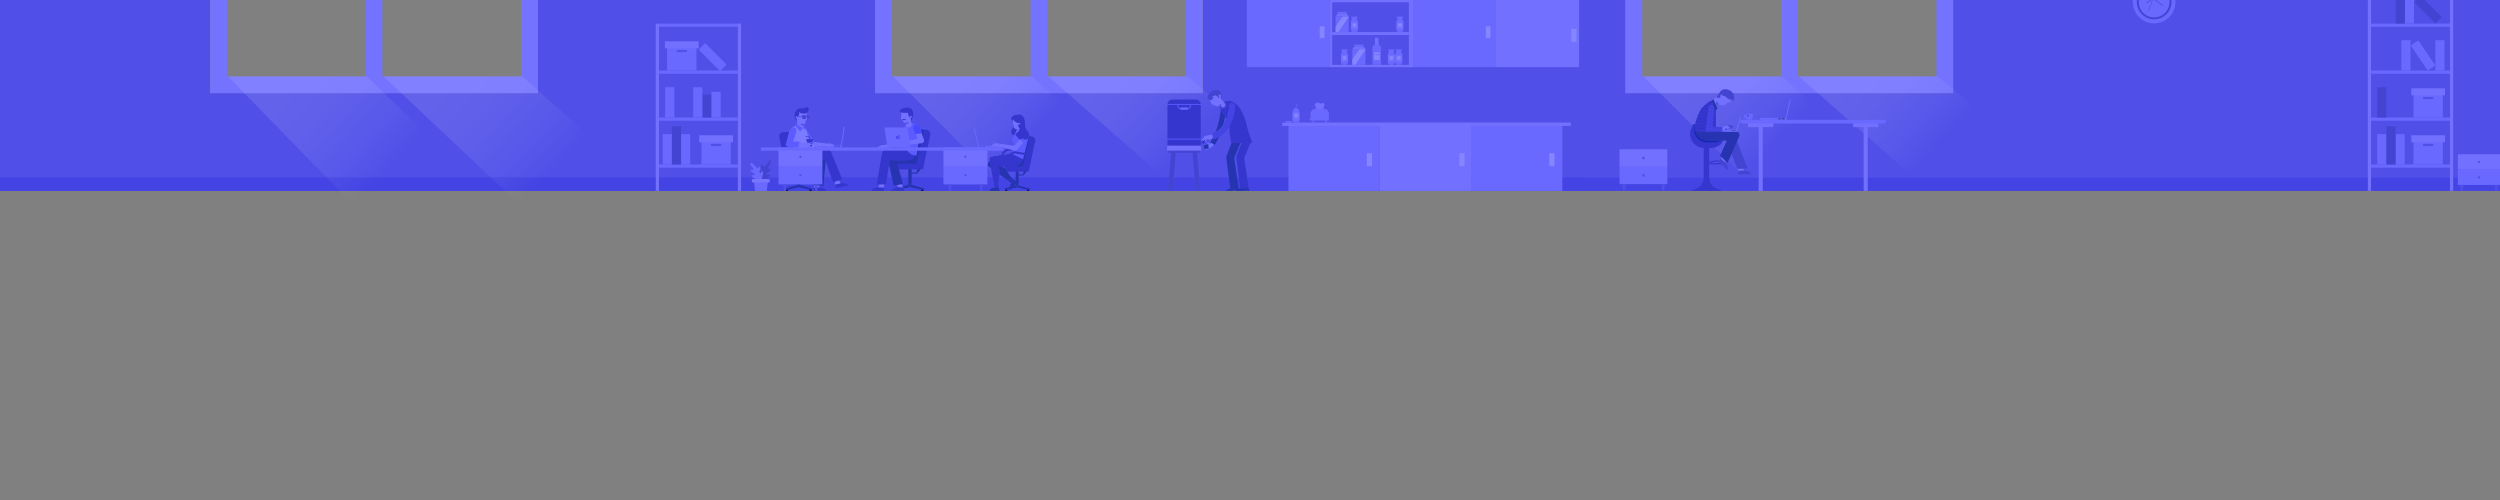 <svg xmlns="http://www.w3.org/2000/svg" xmlns:xlink="http://www.w3.org/1999/xlink" viewBox="0 0 2500 500"><rect x="0" y="0" width="2500" height="500" fill="#808080" stroke="none"/><defs><style>.cls-1{fill:none;}.cls-2{isolation:isolate;}.cls-3{fill:#5050e9;}.cls-4{fill:#7373ff;}.cls-10,.cls-11,.cls-5,.cls-6,.cls-8,.cls-9{opacity:0.1;}.cls-5{fill:url(#linear-gradient);}.cls-6{fill:url(#linear-gradient-2);}.cls-7{fill:#4444e4;}.cls-8{fill:url(#linear-gradient-3);}.cls-9{fill:url(#linear-gradient-4);}.cls-10{fill:url(#linear-gradient-5);}.cls-11{fill:url(#linear-gradient-6);}.cls-12{fill:#7271ff;}.cls-13{fill:#6969ff;}.cls-14{fill:#4444d2;}.cls-15{fill:#8585ff;}.cls-16{fill:#01013b;}.cls-17,.cls-29{fill:#3536cd;}.cls-18{fill:#2634b2;}.cls-19{fill:#4748ff;}.cls-20{fill:#5b5bff;}.cls-21{fill:#242774;}.cls-22{fill:#4343ef;}.cls-23{fill:#7b7bff;}.cls-24{fill:#fff;}.cls-25{fill:#1626b5;}.cls-26{clip-path:url(#clip-path);}.cls-27{fill:#262ebf;}.cls-28{clip-path:url(#clip-path-2);}.cls-29{mix-blend-mode:multiply;}.cls-30{clip-path:url(#clip-path-3);}.cls-31{fill:#7676ff;}</style><linearGradient id="linear-gradient" x1="1708.785" y1="77.49" x2="1777.557" y2="140.625" gradientUnits="userSpaceOnUse"><stop offset="0" stop-color="#fff"/><stop offset="0.101" stop-color="#fff" stop-opacity="0.98"/><stop offset="0.225" stop-color="#fff" stop-opacity="0.921"/><stop offset="0.36" stop-color="#fff" stop-opacity="0.823"/><stop offset="0.504" stop-color="#fff" stop-opacity="0.687"/><stop offset="0.655" stop-color="#fff" stop-opacity="0.512"/><stop offset="0.812" stop-color="#fff" stop-opacity="0.298"/><stop offset="0.97" stop-color="#fff" stop-opacity="0.05"/><stop offset="1" stop-color="#fff" stop-opacity="0"/></linearGradient><linearGradient id="linear-gradient-2" x1="1871.065" y1="70.051" x2="1943.141" y2="139.165" xlink:href="#linear-gradient"/><linearGradient id="linear-gradient-3" x1="958.401" y1="77.49" x2="1027.174" y2="140.625" xlink:href="#linear-gradient"/><linearGradient id="linear-gradient-4" x1="1120.682" y1="70.051" x2="1192.757" y2="139.165" xlink:href="#linear-gradient"/><linearGradient id="linear-gradient-5" x1="300.946" y1="88.89" x2="388.257" y2="169.045" xlink:href="#linear-gradient"/><linearGradient id="linear-gradient-6" x1="463.412" y1="80.664" x2="554.885" y2="168.378" xlink:href="#linear-gradient"/><clipPath id="clip-path"><path class="cls-1" d="M1709.687,109.225l-.125,24.477,16.653-1.978-.539-4.536-9.676.471-.215-16.004a10.029,10.029,0,0,0-.647-3.412h0a2.817,2.817,0,0,0-4.276-1.293h0A2.817,2.817,0,0,0,1709.687,109.225Z"/></clipPath><clipPath id="clip-path-2"><path class="cls-1" d="M1714.183,109.422l-2.628-8.889s-3.922,1.319-9.198,7.052c-3.707,4.028-6.261,12.56-7.453,17.28a12.69,12.69,0,0,0,.027,6.332v0q.069.263.149.52h16.476Z"/></clipPath><clipPath id="clip-path-3"><path class="cls-1" d="M1708.558,107.427l-3.01,24.291h16.77V127.151l-9.664-.673,1.674-15.918a10.029,10.029,0,0,0-.24-3.465h0a2.817,2.817,0,0,0-4.094-1.788h0A2.817,2.817,0,0,0,1708.558,107.427Z"/></clipPath></defs><title>sa</title><g class="cls-2"><g id="Layer_1" data-name="Layer 1"><polygon class="cls-3" points="2500 93.124 2500 0 1953.137 0 1953.137 66.12 1953.137 93.124 1774.911 93.124 1625.489 93.124 1625.489 0 1585.439 0 1585.439 180 2500 180 2500 93.124 2500 93.124 2500 93.124"/><polygon class="cls-4" points="1774.911 93.124 1953.137 93.124 1953.137 66.12 1953.137 0 1936.426 0 1936.426 76.413 1797.669 76.413 1797.669 0 1791.622 0 1785.204 0 1780.958 0 1780.958 76.413 1642.2 76.413 1642.2 0 1625.489 0 1625.489 93.124 1774.911 93.124"/><polyline class="cls-5" points="1767.247 200.119 1643.292 76.413 1782.049 76.413 1896.741 181.081"/><polyline class="cls-6" points="1912.795 176.354 1798.76 76.413 1937.518 76.413 2060.863 176.354"/><rect class="cls-7" x="914.011" y="177.525" width="1585.989" height="13.429"/><polygon class="cls-3" points="843.106 0 537.843 0 537.843 66.12 537.843 93.124 359.617 93.124 210.195 93.124 210.195 0 0 0 0 180 843.106 180 843.106 0"/><polygon class="cls-3" points="1585.989 93.124 1585.989 0 1202.754 0 1202.754 66.12 1202.754 93.124 1024.527 93.124 875.106 93.124 875.106 0 835.056 0 835.056 180 1585.989 180 1585.989 93.124 1585.989 93.124 1585.989 93.124"/><polygon class="cls-4" points="1024.527 93.124 1202.754 93.124 1202.754 66.12 1202.754 0 1186.042 0 1186.042 76.413 1047.285 76.413 1047.285 0 1041.238 0 1034.82 0 1030.574 0 1030.574 76.413 891.817 76.413 891.817 0 875.106 0 875.106 93.124 1024.527 93.124"/><polyline class="cls-8" points="1016.864 200.119 892.908 76.413 1031.666 76.413 1146.358 181.081"/><polyline class="cls-9" points="1162.411 176.354 1048.377 76.413 1187.134 76.413 1310.48 176.354"/><rect class="cls-7" y="177.525" width="1585.989" height="13.429"/><rect class="cls-7" y="177.525" width="1585.989" height="13.429"/><polygon class="cls-4" points="359.617 93.124 537.843 93.124 537.843 66.12 537.843 0 521.131 0 521.131 76.413 382.374 76.413 382.374 0 376.328 0 369.909 0 365.663 0 365.663 76.413 226.906 76.413 226.906 0 210.195 0 210.195 93.124 359.617 93.124"/><polyline class="cls-10" points="398.855 251.666 227.997 76.413 366.755 76.413 528.349 232.629"/><polyline class="cls-11" points="544.403 227.901 383.466 76.413 522.223 76.413 692.472 227.901"/><rect class="cls-12" x="655.787" y="23.638" width="3.19" height="167.209"/><rect class="cls-12" x="737.908" y="23.638" width="3.19" height="167.209"/><rect class="cls-13" x="658.977" y="117.516" width="78.931" height="3.19"/><rect class="cls-13" x="658.977" y="164.483" width="78.931" height="3.19"/><rect class="cls-13" x="658.977" y="70.549" width="78.931" height="3.19"/><rect class="cls-13" x="658.977" y="23.582" width="78.931" height="3.19"/><rect class="cls-13" x="665.141" y="87.2" width="9.17" height="30.316"/><rect class="cls-14" x="702.34" y="94.705" width="9.17" height="22.811"/><rect class="cls-13" x="693.171" y="87.2" width="9.17" height="30.316"/><path class="cls-13" d="M667.086,44.843V70.549h29.363V44.843Zm18.883,7.275h-8.404a1.092,1.092,0,1,1,0-2.185h8.404a1.092,1.092,0,0,1,0,2.185Z"/><rect class="cls-13" x="711.51" y="91.811" width="9.17" height="25.705"/><rect class="cls-13" x="662.718" y="134.167" width="9.17" height="30.316"/><rect class="cls-13" x="681.058" y="134.167" width="9.17" height="30.316"/><rect class="cls-14" x="671.888" y="126.332" width="9.17" height="38.15"/><rect class="cls-13" x="708.003" y="41.9" width="9.17" height="30.316" transform="translate(168.366 520.588) rotate(-45)"/><rect class="cls-12" x="678.288" y="27.983" width="6.958" height="33.721" transform="translate(726.611 -636.924) rotate(90)"/><path class="cls-13" d="M701.414,138.778v25.705h29.363V138.778Zm18.883,7.275h-8.404a1.092,1.092,0,1,1,0-2.185h8.404a1.092,1.092,0,1,1,0,2.185Z"/><rect class="cls-12" x="712.616" y="121.917" width="6.958" height="33.721" transform="translate(854.873 -577.317) rotate(90)"/><rect class="cls-13" x="1619.51" y="166.727" width="47.843" height="17.402"/><polygon class="cls-3" points="1623.072 190.846 1625.12 190.846 1625.866 184.129 1622.326 184.129 1623.072 190.846"/><polygon class="cls-3" points="1662.048 190.846 1664.095 190.846 1664.842 184.129 1661.302 184.129 1662.048 190.846"/><rect class="cls-12" x="1619.51" y="149.325" width="47.843" height="17.402"/><circle class="cls-3" cx="1643.432" cy="175.428" r="1.343"/><circle class="cls-3" cx="1643.432" cy="158.026" r="1.343"/><rect class="cls-12" x="2367.864" y="0.004" width="3.19" height="190.842"/><rect class="cls-12" x="2449.986" y="0.004" width="3.19" height="190.842"/><rect class="cls-13" x="2371.055" y="117.516" width="78.931" height="3.19"/><rect class="cls-13" x="2371.055" y="164.483" width="78.931" height="3.19"/><rect class="cls-13" x="2371.055" y="70.549" width="78.931" height="3.19"/><rect class="cls-13" x="2371.055" y="23.582" width="78.931" height="3.19"/><rect class="cls-14" x="2377.219" y="87.2" width="9.17" height="30.316"/><rect class="cls-13" x="2435.364" y="40.233" width="9.17" height="30.316"/><rect class="cls-13" x="2401.351" y="40.233" width="9.17" height="30.316"/><rect class="cls-13" x="2377.219" y="134.167" width="9.17" height="30.316"/><rect class="cls-13" x="2395.558" y="134.167" width="9.17" height="30.316"/><rect class="cls-14" x="2386.389" y="126.332" width="9.17" height="38.15"/><rect class="cls-13" x="2418.399" y="40.261" width="9.17" height="30.316" transform="translate(383.318 1364.496) rotate(-34.003)"/><path class="cls-13" d="M2413.491,138.778v25.705h29.363V138.778Zm18.883,7.275h-8.404a1.092,1.092,0,1,1,0-2.185h8.404a1.092,1.092,0,1,1,0,2.185Z"/><rect class="cls-12" x="2424.694" y="121.917" width="6.958" height="33.721" transform="translate(2566.95 -2289.395) rotate(90)"/><path class="cls-13" d="M2413.491,91.811v25.705h29.363V91.811Zm18.883,7.275h-8.404a1.092,1.092,0,1,1,0-2.185h8.404a1.092,1.092,0,1,1,0,2.185Z"/><rect class="cls-12" x="2424.694" y="74.95" width="6.958" height="33.721" transform="translate(2519.983 -2336.362) rotate(90)"/><polygon class="cls-13" points="2414.007 0.004 2414.007 2.141 2414.007 23.582 2404.837 23.582 2404.837 0.004 2414.007 0.004"/><polygon class="cls-14" points="2424.839 0.004 2441.928 17.093 2435.443 23.577 2414.007 2.141 2416.143 0.004 2424.839 0.004"/><rect class="cls-14" x="2395.667" y="0.004" width="9.17" height="23.577"/><rect class="cls-13" x="2457.832" y="169.588" width="42.168" height="15.338"/><polygon class="cls-3" points="2460.972 190.846 2462.776 190.846 2463.434 184.926 2460.314 184.926 2460.972 190.846"/><polygon class="cls-3" points="2495.324 190.846 2497.129 190.846 2497.787 184.926 2494.666 184.926 2495.324 190.846"/><rect class="cls-12" x="2457.832" y="154.25" width="42.168" height="15.338"/><circle class="cls-3" cx="2478.916" cy="177.257" r="1.183"/><circle class="cls-3" cx="2478.916" cy="161.919" r="1.183"/><rect class="cls-13" x="1246.82" width="83.071" height="67.157"/><rect class="cls-12" x="1329.891" width="83.071" height="67.157"/><rect class="cls-3" x="1340.124" y="-5.681" width="62.605" height="78.519" transform="translate(1405.005 -1337.848) rotate(90)"/><rect class="cls-13" x="1412.962" width="83.071" height="67.157"/><rect class="cls-12" x="1408.869" width="4.093" height="67.157"/><rect class="cls-12" x="1332.168" y="32.127" width="76.701" height="2.904"/><rect class="cls-15" x="1319.724" y="26.364" width="4.742" height="11.759"/><rect class="cls-15" x="1485.779" y="26.364" width="4.742" height="11.759"/><rect class="cls-12" x="1496.033" width="83.071" height="67.157"/><circle class="cls-16" cx="922.314" cy="189.592" r="1.384"/><circle class="cls-16" cx="897.708" cy="189.592" r="1.384"/><path class="cls-17" d="M899.714,160.586l-5.842-6.309a5.423,5.423,0,0,1,.994-8.212l3.157-2.082a5.407,5.407,0,0,1,3.865-.824l9.11,1.497a5.426,5.426,0,0,1,4.513,5.931l-.741,6.894a5.414,5.414,0,0,1-5.392,4.844h-5.685A5.439,5.439,0,0,1,899.714,160.586Zm-.42-14.675-3.157,2.082a3.114,3.114,0,0,0-.571,4.716l5.842,6.309a3.124,3.124,0,0,0,2.285.998h5.685a3.109,3.109,0,0,0,3.097-2.781l.741-6.894a3.115,3.115,0,0,0-2.592-3.406l-9.11-1.497a3.108,3.108,0,0,0-2.219.473Z"/><rect class="cls-18" x="908.278" y="167.239" width="3.339" height="17.506" transform="translate(1819.895 351.984) rotate(-180)"/><path class="cls-17" d="M925.907,129.667H914.724l-10.738,22.93-9.469,4.942,2.696,10.762a1.429,1.429,0,0,0,1.386,1.082h23.178a1.429,1.429,0,0,0,1.398-1.131l7.071-33.149A4.449,4.449,0,0,0,925.907,129.667Z"/><polygon class="cls-18" points="909.947 184.745 909.947 187.084 921.993 189.958 923.832 189.958 923.832 188.377 911.617 184.745 909.947 184.745"/><polygon class="cls-18" points="909.947 184.745 909.947 187.084 897.902 189.958 896.062 189.958 896.062 188.377 908.278 184.745 909.947 184.745"/><polygon class="cls-18" points="909.947 173.671 917.106 173.671 919.758 169.173 918.7 168.55 916.404 172.443 909.947 172.443 909.947 173.671"/><path class="cls-18" d="M917.848,172.43a1.228,1.228,0,0,0,1.059-.605l.989-1.678a1.228,1.228,0,0,0-.434-1.682h0a1.228,1.228,0,0,0-1.682.434l-.989,1.678a1.229,1.229,0,0,0,1.057,1.853Z"/><path class="cls-18" d="M903.986,152.597l10.738-22.93h8.893a4.421,4.421,0,0,1-.006,1.94l-7.313,32.137h-19.884l-1.898-6.204Z"/><polyline class="cls-12" points="881.327 176.96 878.298 187.962 883.626 187.962 885.796 179.095"/><polyline class="cls-12" points="894.557 180.535 898.344 187.53 903.206 187.809 899.227 178.885"/><path class="cls-12" d="M905.66,125.218l2.822,1.068a2.388,2.388,0,0,1,1.111,3.427l-9.409,15.7a2.019,2.019,0,0,1-1.883.975l-15.278,1.539,1.598-2.965,12.611-3.326,8.428-16.417"/><path class="cls-19" d="M906.827,125.155l.425.233a4.514,4.514,0,0,1,2.23,4.959l-.868,3.815-6.758-1.713,1.188-4.247c.461-1.732,1.875-3.634,3.784-3.047Z"/><path class="cls-18" d="M887.922,154.103h0a5.26,5.26,0,0,1,2.293-2.421l12.551-3.399,8.905,6.765a147.898,147.898,0,0,1-15.047,6.016l6.304,22.758-9.281,1.995L887.565,157.502A5.26,5.26,0,0,1,887.922,154.103Z"/><path class="cls-12" d="M884.621,144.962s-2.248.084-2.875.16-2.996,1.785-3.913,1.964c-.465.091.016.498.016.498s-.169.378.121.527a.513.513,0,0,0,.232.418,28.803,28.803,0,0,0,3.603-.922s.78,1.287,3.568.297Z"/><path class="cls-17" d="M916.348,152.321s-1.078,7.138-7.704,8.083c-4.858.693-18.759-.099-18.759-.099l-3.993,24.127h-9.254l5.412-31.246a5.26,5.26,0,0,1,1.761-2.929h0a5.26,5.26,0,0,1,3.102-1.224l17.097-.911Z"/><path class="cls-20" d="M911.71,123.169s7.502.492,8.045,7.992c.49,6.763-3.21,20.67-3.017,24.171a8.608,8.608,0,0,1-7.089-2.145c-3.35-2.967-3.849-5.161-6.785-5.004l-5.306.283A17.294,17.294,0,0,1,901.68,137.907c1.778-2.219-.17-8.614,4.554-13.522Z"/><path class="cls-12" d="M901.48,111.391l-.594,8.169,1.747-.464.695,2.667a1.875,1.875,0,0,0,2.168,1.218l5.897-1.276-1.672-11.109Z"/><polyline class="cls-12" points="909.721 110.595 912.115 115.362 911.393 121.705"/><path class="cls-12" d="M911.393,121.705l.417,2.273a3.134,3.134,0,0,1-2.681,3.674h0a3.134,3.134,0,0,1-3.51-2.706l-.317-2.453Z"/><path class="cls-17" d="M899.905,111.607c-.667-1.475,1.052-3.13,5.404-3.869s7.003.883,7.747,4.594c.672,3.35-1.54,7.697-1.407,9.039a11.405,11.405,0,0,1,.014,1.805l-1.103-5.177s1.313-.248,1.292-1.269a.873.873,0,0,0-1.692-.389l-.079.665s-.865-3.736-1.937-4.303C908.143,112.703,900.745,113.465,899.905,111.607Z"/><polygon class="cls-14" points="905.368 123.004 905.576 124.613 909.105 122.161 905.368 123.004"/><path class="cls-12" d="M915.035,125.309h0a4.416,4.416,0,0,1,4.721,2.883l4.131,11.471a2.641,2.641,0,0,1-2.146,3.514l-16.924,2.19-.478-3.693,13.418-2.793-3.687-8.744"/><path class="cls-19" d="M914.812,124.971l.48-.062a4.514,4.514,0,0,1,4.725,2.69l2.291,5.595-7.064.914-1.691-4.445c-.649-1.671-.628-4.04,1.259-4.692Z"/><polygon class="cls-21" points="900.167 147.758 904.602 147.184 904.038 138.258 898.441 138.982 900.167 147.758"/><polygon class="cls-3" points="904.591 140.624 904.811 144.102 899.181 144.831 898.508 141.411 904.591 140.624"/><polygon class="cls-21" points="897.686 140.247 905.09 139.289 904.585 138.115 897.875 138.983 897.686 140.247"/><polygon class="cls-21" points="901.909 140.419 901.854 136.356 904.946 135.793 904.821 135.105 901.147 135.774 901.21 140.428 901.909 140.419"/><path class="cls-12" d="M906.022,141.322l-1.873-1.315.089,1.405a7.786,7.786,0,0,1-2.99.387,14.329,14.329,0,0,1-1.533-.282.326.326,0,0,0-.402.28l-.017.147a.328.328,0,0,0,.213.346l1.28.469,1.115.274-1.337.393-.958-.121a.328.328,0,0,0-.366.367l.024.183a.328.328,0,0,0,.243.275l1.165.301,1.481-.308-.952.982-1.155.149a.328.328,0,0,0-.272.417l.044.149a.328.328,0,0,0,.356.233l1.326-.172,1.029-.222-.705.593-1.477.366a.328.328,0,0,0-.237.406h0a.328.328,0,0,0,.358.237l1.886-.244,2.18-.92,1.296-.956,3.197-.984"/><path class="cls-17" d="M883.967,190.949l-.226-3.34-5.204-.22s-5.01-.65-7.326,3.461l8.119.087Z"/><path class="cls-17" d="M903.868,190.949l-.226-3.34-5.204-.22s-5.01-.65-7.326,3.461l8.119.087Z"/><path class="cls-17" d="M908.264,112.089a6.833,6.833,0,0,0,0,3.1c.449.979,1.314,1.142,1.33,2.162l.486-.346.391-4.916Z"/><path class="cls-17" d="M902.633,119.096a11.513,11.513,0,0,1,2.734,0c.489.213.772,1.356.772,1.356a4.458,4.458,0,0,0-1.193-.609c-.291,0-2.07.185-2.07.185Z"/><polygon class="cls-13" points="978.228 147.393 1000.496 147.393 1000.482 145.729 978.214 145.729 978.228 147.393"/><polyline class="cls-13" points="978.228 147.393 973.648 127.244 974.556 127.244 978.777 145.724"/><rect class="cls-22" x="979.572" y="146.178" width="2.576" height="0.722" transform="translate(1962.948 284.616) rotate(179.506)"/><rect class="cls-22" x="983.007" y="146.151" width="1.957" height="0.722" transform="translate(1969.197 284.536) rotate(179.506)"/><path class="cls-17" d="M1013.504,120.523a10.928,10.928,0,0,1-1.649,8.973c-1.315,1.913-.514,5.101,1.407,5.417s2.075-1.037,3.847-.556,2.561-2.091,2.561-2.091Z"/><circle class="cls-16" cx="1028.129" cy="189.744" r="1.232"/><circle class="cls-16" cx="1006.228" cy="189.744" r="1.232"/><path class="cls-17" d="M1008.013,163.849l-5.2-5.616a4.827,4.827,0,0,1,.885-7.309l2.81-1.853a4.813,4.813,0,0,1,3.44-.734l8.109,1.332a4.829,4.829,0,0,1,4.017,5.279l-.659,6.136a4.819,4.819,0,0,1-4.8,4.311h-5.06A4.841,4.841,0,0,1,1008.013,163.849Zm-.374-13.062-2.81,1.853a2.772,2.772,0,0,0-.508,4.197l5.2,5.616a2.781,2.781,0,0,0,2.034.889h5.06a2.767,2.767,0,0,0,2.756-2.476l.659-6.136a2.773,2.773,0,0,0-2.307-3.031l-8.109-1.332a2.767,2.767,0,0,0-1.976.421Z"/><rect class="cls-18" x="1015.635" y="169.77" width="2.972" height="15.582" transform="translate(2034.243 355.122) rotate(-180)"/><path class="cls-17" d="M1031.327,136.327h-9.954l-9.558,20.41-8.429,4.399,2.4,9.579a1.272,1.272,0,0,0,1.234.963H1027.65a1.272,1.272,0,0,0,1.244-1.007l6.294-29.506A3.96,3.96,0,0,0,1031.327,136.327Z"/><polygon class="cls-18" points="1017.122 185.352 1017.122 187.434 1027.843 189.992 1029.48 189.992 1029.48 188.584 1018.608 185.352 1017.122 185.352"/><polygon class="cls-18" points="1017.122 185.352 1017.122 187.434 1006.4 189.992 1004.763 189.992 1004.763 188.584 1015.635 185.352 1017.122 185.352"/><polygon class="cls-18" points="1023.46 175.438 1017.122 175.438 1017.122 174.459 1022.901 174.459 1024.961 170.966 1025.805 171.463 1023.46 175.438"/><path class="cls-18" d="M1024.154,174.276a.979.979,0,0,1-.842-1.477l.939-1.592a.979.979,0,0,1,1.34-.346h0a.979.979,0,0,1,.346,1.341l-.939,1.592A.979.979,0,0,1,1024.154,174.276Z"/><path class="cls-18" d="M1011.815,156.738l9.558-20.41h7.916a3.935,3.935,0,0,1-.006,1.727l-6.509,28.605h-17.699l-1.689-5.522Z"/><path class="cls-18" d="M1011.376,183.33l-.04-.043,3.172-2.957c2.372,1.679,2.854,2.11,2.854,2.11l-7.488,7.957A7.087,7.087,0,0,1,1011.376,183.33Z"/><path class="cls-18" d="M1008.102,180.608l3.308-3.083a16.713,16.713,0,0,0,2.412,2.322c.247.173.471.331.686.483l-3.172,2.957A25.5,25.5,0,0,0,1008.102,180.608Z"/><path class="cls-18" d="M1011.533,153.901l.282.056a14.481,14.481,0,0,1-1.52,1.672c-6.287,5.947-10.964,10.219-10.964,10.219a9.324,9.324,0,0,1,5.445,2.229c1.202,1.19,3.599,5.958,6.636,9.449l-3.308,3.083c-.644-.473-1.394-1.005-2.28-1.603-3.815-2.573-13.048-9.588-17.121-12.7a2.438,2.438,0,0,1-.417-3.468l5.114-6.344Z"/><path class="cls-20" d="M1021.002,128.975l6.788,5.558a2.427,2.427,0,0,1,.817,2.464l-5.614,22.534-11.459-5.63,2.264-10.828h0l-.246-.227a4.267,4.267,0,0,1-.843-5.19l4.236-7.701Z"/><path class="cls-12" d="M1025.499,131.545l2.531,1.528c1.185.783.639,3.312-.3,4.377l-11.077,12.588a1.978,1.978,0,0,1-1.987.607l-15.186-3.983-.205-2.969,15.201,2.183,8.487-10.757"/><path class="cls-20" d="M1024.806,130.814l1.994,1.103c3.344,1.253,2.248,4.046,1.781,4.626s-5.798,6.527-5.798,6.527c-.06-1.633-3.003-3.919-3.003-3.919l3.746-5.089"/><path class="cls-12" d="M999.274,143.693s-2.181-.317-2.798-.354-3.203,1.19-4.118,1.201c-.464.006-.073.483-.073.483s-.229.335.023.53a.502.502,0,0,0,.15.443,28.219,28.219,0,0,0,3.635-.251s.524,1.378,3.386.917Z"/><path class="cls-12" d="M996.475,143.339a8.8,8.8,0,0,1-3.343-1.323s-.299.08.236.721a7.598,7.598,0,0,0,2.012.879l.812.778"/><path class="cls-12" d="M1013.523,118.027s-.739.268-.507,3.279a6.922,6.922,0,0,1-.412,3.517l1.088.041s-.069.967-.083,1.74a2.188,2.188,0,0,0,1.573,2.143l1.415.413.13,3.359a2.22,2.22,0,0,0,2.357,2.13h0a2.22,2.22,0,0,0,2.079-2.118l.689-15.581Z"/><polygon class="cls-14" points="1016.596 129.16 1017.871 129.411 1016.677 131.116 1016.596 129.16"/><path class="cls-17" d="M1012.145,117.064a1.965,1.965,0,0,0-.705,1.988,1.775,1.775,0,0,0,1.533,1.436,5.987,5.987,0,0,1,.177-1.76"/><path class="cls-17" d="M1016.596,118.465s-1.449,3.439,1.705,4.574l1.07-2.516.542-2.458-7.079-.2.31,1.176a4.494,4.494,0,0,0,4.314,1.482"/><path class="cls-17" d="M1018.301,123.039c1.23.263,2.528-.528,2.025.584-.436.966-1.668.741-1.668.741-1.743,2.114.826,2.72.864,4.263s-1.888,3.571-2.743,4.289c-1.34,1.126-1.919,2.542.206,3.709,1.336.734,1.125,2.667,2.929,2.818s1.97-1.707,3.262-.707c3.476,3.098,8.796-2.316,4.63-7.191s-2.029-8.378-3.349-12.174-3.054-4.579-4.643-4.796a4.975,4.975,0,0,0-2.8.439c-1.903-.222-4.945.236-5.617,3.486,0,2.375,1.578,1.988,1.578,1.988l.177-1.76A6.472,6.472,0,0,0,1018.301,123.039Z"/><path class="cls-17" d="M993.363,180.542c-1.036-4.484-3.008-15.91-3.866-20.963a2.438,2.438,0,0,1,2.059-2.821l19.977-2.857,11.459,5.63s-1.765,6.895-10.419,6.959-14.988,0-14.988,0a9.324,9.324,0,0,1,2.463,5.342c.068,1.69-1.429,6.813-1.588,11.437h-4.522C993.79,182.484,993.604,181.584,993.363,180.542Z"/><path class="cls-18" d="M994.477,187.492s0-.023,0-.059h4.336c.591,2.846.649,3.49.649,3.49H989.58S990.167,187.727,994.477,187.492Z"/><path class="cls-17" d="M993.938,183.27h4.522a16.713,16.713,0,0,0,.181,3.343c.063.295.119.564.172.821h-4.336A25.5,25.5,0,0,0,993.938,183.27Z"/><path class="cls-17" d="M1013.717,166.903l-5.2-5.615a4.827,4.827,0,0,1,.884-7.309l2.81-1.853a4.817,4.817,0,0,1,3.44-.734l8.109,1.332a4.83,4.83,0,0,1,4.017,5.279l-.659,6.136a4.819,4.819,0,0,1-4.8,4.311H1017.259A4.841,4.841,0,0,1,1013.717,166.903Zm1.602-13.483a2.765,2.765,0,0,0-1.976.421l-2.81,1.853a2.772,2.772,0,0,0-.508,4.198l5.2,5.615a2.781,2.781,0,0,0,2.034.889h5.06a2.767,2.767,0,0,0,2.756-2.476l.659-6.136a2.773,2.773,0,0,0-2.307-3.032Z"/><polygon class="cls-13" points="887.406 147.483 910.546 147.483 907.574 127.476 884.433 127.476 887.406 147.483"/><polygon class="cls-22" points="897.791 137.402 897.517 136.036 895.92 136.036 896.469 138.768 899.63 138.768 899.356 137.402 897.791 137.402"/><polygon class="cls-22" points="900.018 136.74 899.743 135.373 898.179 135.373 898.454 136.74 900.018 136.74"/><circle class="cls-16" cx="786.889" cy="189.647" r="1.329"/><circle class="cls-16" cx="810.527" cy="189.647" r="1.329"/><path class="cls-17" d="M804.777,163.458h-5.461a5.201,5.201,0,0,1-5.18-4.653l-.711-6.622a5.212,5.212,0,0,1,4.335-5.697l8.752-1.438a5.194,5.194,0,0,1,3.713.792l3.032,2a5.21,5.21,0,0,1,.955,7.889l-5.612,6.061A5.225,5.225,0,0,1,804.777,163.458Zm2.582-16.262a3.004,3.004,0,0,0-.488.04l-8.752,1.438a2.993,2.993,0,0,0-2.489,3.272l.711,6.622a2.987,2.987,0,0,0,2.975,2.672h5.461a3.001,3.001,0,0,0,2.195-.959l5.612-6.061a2.992,2.992,0,0,0-.548-4.53l-3.032-2A2.982,2.982,0,0,0,807.359,147.196Z"/><rect class="cls-18" x="797.166" y="168.179" width="3.208" height="16.817"/><path class="cls-17" d="M783.438,132.086h10.743l10.315,22.028,9.097,4.747-2.59,10.338a1.373,1.373,0,0,1-1.332,1.039H787.407a1.373,1.373,0,0,1-1.343-1.086l-6.793-31.844A4.274,4.274,0,0,1,783.438,132.086Z"/><polygon class="cls-18" points="798.769 184.995 798.769 187.242 787.198 190.003 785.431 190.003 785.431 188.484 797.166 184.995 798.769 184.995"/><polygon class="cls-18" points="798.769 184.995 798.769 187.242 810.341 190.003 812.108 190.003 812.108 188.484 800.373 184.995 798.769 184.995"/><polygon class="cls-21" points="798.77 174.357 791.893 174.357 789.345 170.037 790.361 169.438 792.567 173.177 798.77 173.177 798.77 174.357"/><path class="cls-21" d="M791.18,173.165a1.18,1.18,0,0,1-1.018-.581l-1.55-2.628,2.033-1.199,1.55,2.628a1.18,1.18,0,0,1-1.015,1.78Z"/><path class="cls-17" d="M804.497,154.113l-10.315-22.028h-8.543a4.247,4.247,0,0,0,.006,1.864l7.025,30.872H811.77l1.823-5.96Z"/><polyline class="cls-12" points="836.37 174.234 840.742 184.081 835.781 185.215 832.151 176.964"/><polyline class="cls-12" points="820.253 180.814 818.987 188.238 813.706 188.056 815.34 179.762"/><path class="cls-17" d="M813.492,191l.256-3.386,5.281-.182s5.088-.62,7.405,3.569l-8.237.024Z"/><path class="cls-12" d="M803.515,126.493l-2.7,1.442a2.423,2.423,0,0,0-.672,3.592l11.511,14.573a2.048,2.048,0,0,0,2.022.736l15.572-.44-1.994-2.775L814.132,141.915,803.515,126.493"/><path class="cls-20" d="M803.029,128.023l-.397.29a4.58,4.58,0,0,0-1.598,5.28l9.776,15.01,3.323-6.687-6.9-11.319c-.69-1.683-2.359-3.412-4.204-2.573Z"/><path class="cls-18" d="M825.122,153.247h0a5.336,5.336,0,0,0-2.623-2.138l-13.071-1.786-8.08,7.966a150.052,150.052,0,0,0,15.923,4.094l-3.38,23.719,9.598.799,2.434-29.281A5.336,5.336,0,0,0,825.122,153.247Z"/><path class="cls-12" d="M827.254,143.62s2.273-.208,2.913-.213,3.247,1.406,4.193,1.467c.48.031.049.504.049.504s.219.359-.053.546a.52.52,0,0,1-.18.45,29.222,29.222,0,0,1-3.745-.458s-.617,1.396-3.551.763Z"/><path class="cls-17" d="M796.288,155.154s2.014,7.042,8.804,7.131c4.978.065,19.993-2.749,19.993-2.749l8.069,22.928,9.035-3.336-11.279-27.567a5.336,5.336,0,0,0-2.154-2.718h0a5.336,5.336,0,0,0-3.281-.828l-17.321,1.309Z"/><rect class="cls-13" x="816.389" y="146.005" width="25.208" height="1.883" transform="matrix(0.998, -0.063, 0.063, 0.998, -7.629, 52.682)"/><polyline class="cls-13" points="841.631 147.09 844.844 126.689 843.818 126.754 840.876 145.25"/><rect class="cls-22" x="837.132" y="145.93" width="2.916" height="0.817" transform="translate(-7.572 53.287) rotate(-3.623)"/><rect class="cls-22" x="833.954" y="146.154" width="2.215" height="0.817" transform="translate(-7.593 53.065) rotate(-3.623)"/><path class="cls-23" d="M797.16,125.219s-7.485,1.472-7.055,9.089c.388,6.869,5.921,20.38,6.182,23.927a8.733,8.733,0,0,0,6.853-3.081c2.985-3.422,3.201-5.694,6.176-5.918l5.376-.406s-.458-5.211-5.522-10.088c-2.078-2.001-.951-8.69-6.343-13.013Z"/><path class="cls-14" d="M807.045,118.727h1.479a.838.838,0,0,0,.836-.782l.109-1.645a.838.838,0,0,0-.836-.893h-1.588a.838.838,0,0,0-.838.838v1.645A.838.838,0,0,0,807.045,118.727Z"/><path class="cls-12" d="M806.5,112.916l.485,6.883-1.301.101-.228,2.721a1.99,1.99,0,0,1-1.953,1.603h0l.014,2.867a1.061,1.061,0,0,1-.574.948h0l-4.794-.342a1.06,1.06,0,0,1-.985-1.053,22.69,22.69,0,0,0-.305-4.537c-.364-.955-2.229-4.233-2.456-6.643s.928-6.365,5.513-6.616c3.439-.189,5.169.921,5.992,2.186A3.949,3.949,0,0,1,806.5,112.916Z"/><polygon class="cls-14" points="803.52 124.227 803.52 125.873 799.915 123.704 803.52 124.227"/><path class="cls-17" d="M797.89,117.287s-.986-1.555-1.881-.823c-.97.794.676,2.116.676,2.116a20.953,20.953,0,0,1,.173,3.527c-2.031-4.143-3.318-6.437-2.065-9.605a6.706,6.706,0,0,1,6.624-4.238,6.593,6.593,0,0,0,3.703-.823l.366.823a5.805,5.805,0,0,0,2.304-1.763s2.679,4.467-1.29,6.415-7.439-.89-7.439-.89c-.436-.176.534.911.24,1.852C798.779,115.548,797.978,115.67,797.89,117.287Z"/><path class="cls-14" d="M803.179,118.923h1.989a.937.937,0,0,0,.936-.891l.09-1.839a.937.937,0,0,0-.936-.982h-2.298a.937.937,0,0,0-.93,1.048l.22,1.839A.937.937,0,0,0,803.179,118.923Z"/><rect class="cls-14" x="797.381" y="116.095" width="5.702" height="0.5"/><path class="cls-14" d="M806.918,116.304a2.011,2.011,0,0,0-.955-.002l-.142-.479a2.476,2.476,0,0,1,1.231-.002Z"/><path class="cls-12" d="M794.093,127.804h0a4.48,4.48,0,0,0-4.375,3.515l-2.663,12.08a2.679,2.679,0,0,0,2.616,3.256h17.314v-3.778L793.12,141.813l2.572-9.278"/><path class="cls-20" d="M794.273,127.436H793.782a4.58,4.58,0,0,0-4.404,3.322l-1.577,5.928,6.605.544,1.744-5.237c.435-1.766.106-4.147-1.878-4.557Z"/><polygon class="cls-17" points="811.975 148.457 807.438 148.457 806.843 139.402 812.57 139.402 811.975 148.457"/><polygon class="cls-17" points="813.493 140.576 805.92 140.576 806.274 139.33 813.139 139.33 813.493 140.576"/><polygon class="cls-17" points="809.267 141.299 808.793 137.204 805.609 137.04 805.645 136.332 809.429 136.526 809.972 141.217 809.267 141.299"/><path class="cls-12" d="M805.246,142.744l1.714-1.567.094,1.425a7.899,7.899,0,0,0,3.059,0,14.538,14.538,0,0,0,1.505-.483.33.33,0,0,1,.441.229l.037.145a.332.332,0,0,1-.169.376l-1.227.639-1.086.421,1.397.222.949-.247a.332.332,0,0,1,.416.322v.188a.332.332,0,0,1-.209.309l-1.133.454-1.531-.117,1.086.865h1.182a.332.332,0,0,1,.328.384l-.025.155a.332.332,0,0,1-.328.281h-1.356l-1.064-.089.787.505,1.534.176a.332.332,0,0,1,.291.377h0a.332.332,0,0,1-.329.286h-1.929l-2.314-.642-1.428-.793-3.345-.574"/><path class="cls-17" d="M835.776,187.929l-.362-3.377,5.161-1.137s4.891-1.532,7.93,2.167l-8.096,1.518Z"/><polygon class="cls-20" points="796.687 124.431 802.943 128.04 800.142 131.527 795.179 125.733 796.687 124.431"/><polygon class="cls-20" points="802.943 128.04 805.486 130.213 804.711 126.421 803.52 125.873 802.943 128.04"/><polygon class="cls-20" points="799.572 141.854 797.951 148 793.985 147.776 795.828 141.072 799.572 141.854"/><path class="cls-20" d="M796.555,141.91l-3.434-.097,2.058-7.333-6.829.112-2.517,9.569a2.026,2.026,0,0,0,1.892,2.541l7.455.25Z"/><path class="cls-17" d="M798.621,166.755h-5.461a5.201,5.201,0,0,1-5.18-4.653l-.711-6.622a5.212,5.212,0,0,1,4.335-5.697l8.751-1.438a5.198,5.198,0,0,1,3.713.792l3.032,2a5.21,5.21,0,0,1,.955,7.889l-5.612,6.061A5.225,5.225,0,0,1,798.621,166.755Zm-6.657-14.784a2.993,2.993,0,0,0-2.489,3.272l.711,6.622a2.987,2.987,0,0,0,2.975,2.672h5.461a3.001,3.001,0,0,0,2.195-.959l5.612-6.061a2.992,2.992,0,0,0-.548-4.53l-3.032-2a2.984,2.984,0,0,0-2.132-.455Z"/><path class="cls-12" d="M1324.518,104.828a2.057,2.057,0,0,0-2.247-1.788,2.319,2.319,0,0,0-2.061,1.078,2.733,2.733,0,0,0-2.575-1.484,2.497,2.497,0,0,0-2.727,2.17,2.033,2.033,0,0,0,1.022,1.681v4.899h7.684v-5.131A1.695,1.695,0,0,0,1324.518,104.828Z"/><rect class="cls-12" x="1309.442" y="118.5" width="2.042" height="1.083"/><rect class="cls-13" x="1288.484" y="124.235" width="91.277" height="66.663"/><rect class="cls-12" x="1379.761" y="124.235" width="91.277" height="66.663"/><rect class="cls-13" x="1471.037" y="124.235" width="91.277" height="66.663"/><rect class="cls-12" x="1282.31" y="122.561" width="288.51" height="3.348"/><rect class="cls-15" x="1366.818" y="153.209" width="5.21" height="12.921"/><rect class="cls-15" x="1459.35" y="153.209" width="5.21" height="12.921"/><rect class="cls-15" x="1549.276" y="153.209" width="5.21" height="12.921"/><path class="cls-13" d="M1315.526,108.811h8.375a5,5,0,0,1,5,5v6.75a0,0,0,0,1,0,0h-18.375a0,0,0,0,1,0,0v-6.75A5,5,0,0,1,1315.526,108.811Z"/><rect class="cls-13" x="1312.651" y="120.561" width="1.562" height="2"/><rect class="cls-13" x="1325.213" y="120.561" width="1.562" height="2"/><rect class="cls-13" x="778.506" y="165.973" width="43.895" height="18.459"/><polygon class="cls-3" points="783.948 191.009 785.952 191.009 786.683 184.432 783.217 184.432 783.948 191.009"/><polygon class="cls-3" points="815.252 191.009 817.257 191.009 817.988 184.432 814.522 184.432 815.252 191.009"/><rect class="cls-12" x="778.506" y="147.514" width="43.895" height="18.459"/><circle class="cls-3" cx="800.453" cy="156.744" r="1.183"/><circle class="cls-3" cx="800.453" cy="175.203" r="1.183"/><rect class="cls-13" x="943.468" y="165.973" width="43.895" height="18.459"/><polygon class="cls-3" points="948.91 191.009 950.914 191.009 951.645 184.432 948.179 184.432 948.91 191.009"/><polygon class="cls-3" points="980.214 191.009 982.219 191.009 982.95 184.432 979.484 184.432 980.214 191.009"/><rect class="cls-12" x="943.468" y="147.514" width="43.895" height="18.459"/><circle class="cls-3" cx="965.415" cy="156.744" r="1.183"/><circle class="cls-3" cx="965.415" cy="175.203" r="1.183"/><rect class="cls-13" x="760.883" y="147.393" width="242.634" height="3.277"/><polygon class="cls-14" points="1172.53 190.934 1167.965 190.934 1171.62 146.866 1176.185 146.866 1172.53 190.934"/><polygon class="cls-14" points="1195.679 190.934 1200.244 190.934 1196.588 146.866 1192.023 146.866 1195.679 190.934"/><rect class="cls-14" x="1168.402" y="148.353" width="31.403" height="4.534"/><path class="cls-17" d="M1172.457,99.541h23.295a5,5,0,0,1,5,5v41.17a0,0,0,0,1,0,0h-33.295a0,0,0,0,1,0,0V104.541A5,5,0,0,1,1172.457,99.541Z"/><rect class="cls-20" x="1167.034" y="103.962" width="34.139" height="0.906" rx="0.453" ry="0.453"/><rect class="cls-20" x="1167.034" y="138.625" width="34.139" height="0.906" rx="0.453" ry="0.453"/><path class="cls-20" d="M1187.967,109.067h-7.727a2.81,2.81,0,0,1-2.807-2.807V104.415h1v1.846a1.809,1.809,0,0,0,1.807,1.807h7.727a1.809,1.809,0,0,0,1.807-1.807V104.415h1v1.846A2.81,2.81,0,0,1,1187.967,109.067Z"/><rect class="cls-13" x="1180.074" y="107.403" width="8.06" height="2.328" rx="1.164" ry="1.164" transform="translate(2368.208 217.134) rotate(-180)"/><rect class="cls-12" x="1167.105" y="145.711" width="33.999" height="4.909"/><rect class="cls-17" x="1200.752" y="142.132" width="2.398" height="1.052"/><polygon class="cls-17" points="1202.593 141.858 1204.498 141.858 1204.067 143.961 1203.024 143.961 1202.593 141.858"/><rect class="cls-16" x="1203.149" y="140.826" width="0.792" height="1.032"/><polygon class="cls-16" points="1203.149 140.826 1205.284 139.078 1205.863 139.531 1203.942 140.826 1203.149 140.826"/><path class="cls-12" d="M1212.077,141.173l-1.535,2.903-1.823-1.279.086,1.366a7.575,7.575,0,0,1-2.909.376,13.94,13.94,0,0,1-1.491-.275.317.317,0,0,0-.391.272l-.017.143a.319.319,0,0,0,.207.337l1.245.457,1.085.267-1.301.383-.932-.118a.319.319,0,0,0-.356.357l.023.178a.319.319,0,0,0,.236.268l1.133.293,1.441-.299-.927.956-1.124.145a.319.319,0,0,0-.265.406l.042.145a.319.319,0,0,0,.347.226l1.29-.167,1.001-.216-.686.577-1.437.357a.319.319,0,0,0-.23.395h0a.319.319,0,0,0,.348.231l1.835-.237,2.121-.895,1.261-.93.949-.546a6.453,6.453,0,0,0,2.244-2.159l3.432-5.463"/><path class="cls-12" d="M1208.719,142.797s-1.269-.069-1.638-.154-.46,1.219.819,1.013l.905.508a1.759,1.759,0,0,0,.349,2.346"/><path class="cls-18" d="M1214.7,144.969l-4.313-2.755c7.275-11.39,9.645-25.771,10.326-31.394a2.561,2.561,0,0,1,2.711-2.247h0a2.565,2.565,0,0,1,2.381,2.863C1225.089,117.505,1222.601,132.599,1214.7,144.969Z"/><path class="cls-12" d="M1213.577,134.147l-1.672.315-7.006,1.528s-3.101,3.73-3.402,4.013.661.769,1.41-.075a9.333,9.333,0,0,0,.927-1.148s-.79,1.818-.903,2.06,1.049.448,1.543-.568.742-1.428.742-1.428-.231,2.242-.271,2.516,1.135.291,1.259-.842.233-1.792.233-1.792,2.455,1.425,4.471.581c1.165-.511,1.263-1.237,1.263-1.237l2.371-1.241"/><polyline class="cls-24" points="1234.468 170.474 1238.061 190.824 1233.212 190.824 1229.557 170.474"/><path class="cls-18" d="M1232.958,187.828l5.727.024.725,3.046H1225.28A12.627,12.627,0,0,1,1232.958,187.828Z"/><polyline class="cls-24" points="1244.822 170.511 1248.415 190.861 1243.566 190.861 1239.911 170.511"/><path class="cls-18" d="M1242.848,187.865l5.727.024.725,3.046h-14.13A12.627,12.627,0,0,1,1242.848,187.865Z"/><polyline class="cls-18" points="1234.24 135.875 1226.201 156.895 1230.22 188.402 1238.732 188.402 1234.24 157.992 1242.407 138.087"/><polyline class="cls-17" points="1244.2 135.875 1236.161 156.895 1240.181 188.402 1248.693 188.402 1244.2 157.992 1250.82 141.858"/><path class="cls-17" d="M1220.504,105.466a12.872,12.872,0,0,0,1.828,7.818c2.38,3.838,7.401,7.182,7.192,17.401.006,2.583,1.58,11.954,1.58,11.954a45.85,45.85,0,0,0,8.531.409c5.021-.189,9.536.643,12.779-.403,0,0-3.955-9.589-5.012-14.584-3.56-16.825-11.661-30.45-22.534-26.365a3.84,3.84,0,0,0-1.311.83Z"/><path class="cls-14" d="M1223.193,108.971a3.457,3.457,0,0,0,2.959-1.669,3.56,3.56,0,0,0,.065-3.474c-.438-.848-.798-1.602-1.068-2.234q-.138.048-.277.1a3.846,3.846,0,0,0-1.316.832l-3.051,2.94a10.814,10.814,0,0,0-.004,2.214A3.469,3.469,0,0,0,1223.193,108.971Z"/><polygon class="cls-12" points="1216.212 91.425 1220.096 92.933 1221.383 95.307 1221.193 100.519 1216.212 91.425"/><path class="cls-12" d="M1216.212,91.425l-8.25,5.959,4.512,7.958,1.209-1.0.135.215a3.702,3.702,0,0,0,5.671.721l.299-.282,1.291,1.516a2.387,2.387,0,0,0,3.693-3.023C1224.038,102.557,1216.212,91.425,1216.212,91.425Z"/><path class="cls-14" d="M1215.708,93.213l-.501,1.776,2.767,1.945.731,1.279.548-1.097-.609-1.127a1.392,1.392,0,0,1,.762-1.432c1.419-.662,2.161,1.414.888,2.656l2.505,3.537a8.122,8.122,0,0,1-1.072-4.239c.122-2.315-.228-4.3-2.437-5.666a3.837,3.837,0,0,0-2.666-.731s-1.781-.609-4.523.975-5.006,5.105-4.509,7.311c.487,2.163,4.813,1.706,4.813,1.706l-1.401-.719a3.695,3.695,0,0,0,2.313-.378s-1.095-.305-1.216-.914a2.489,2.489,0,0,0,1.767-.366s-1.584-.67-1.523-1.34S1216.243,96.695,1215.708,93.213Z"/><path class="cls-14" d="M1219.789,104.996l1.595-1.503a12.714,12.714,0,0,0-.302,1.579c.034.18-.002,1.44-.002,1.44Z"/><path class="cls-7" d="M1232.031,102.636l-.035.001a3.136,3.136,0,0,0-2.999,2.952,45.183,45.183,0,0,1-2.259,11.691c-2.813,8.186-7.768,13.607-14.756,16.165l1.399,6.181c9.149-3.083,15.782-10.026,19.312-20.299a51.535,51.535,0,0,0,2.589-13.365A3.133,3.133,0,0,0,1232.031,102.636Z"/><polygon class="cls-18" points="1208.379 144.21 1208.73 148.609 1204.404 149.169 1203.704 144.815 1208.379 144.21"/><path class="cls-13" d="M1745.982,118.366a1.989,1.989,0,1,1,1.989-1.989A1.991,1.991,0,0,1,1745.982,118.366Zm0-2.865a.876.876,0,1,0,.876.876A.878.878,0,0,0,1745.982,115.501Z"/><rect class="cls-12" x="1758.657" y="121.159" width="4.041" height="69.745"/><rect class="cls-12" x="1863.695" y="121.159" width="4.041" height="69.745"/><rect class="cls-12" x="1748.04" y="121.746" width="25.275" height="5.346"/><rect class="cls-12" x="1853.078" y="121.746" width="25.275" height="5.346"/><path class="cls-17" d="M1716.432,188.526a11.602,11.602,0,0,1-7.256-10.757V146.172h-5.488v31.598a11.602,11.602,0,0,1-7.256,10.757l-5.885,2.378h31.769Z"/><path class="cls-17" d="M1723.006,164.348h-14.329v-1.183H1720.593l-3.44-1.795-8.375,1.467-.204-1.165,8.572-1.502a.588.588,0,0,1,.375.058l5.757,3.003a.591.591,0,0,1-.273,1.116Z"/><path class="cls-17" d="M1696.363,125.477l1.375,4.118a12.479,12.479,0,0,0,11.836,8.526h6.512l3.87.503a2.78,2.78,0,0,1,1.763,4.572,13.904,13.904,0,0,1-10.395,4.669h-7.331a13.904,13.904,0,0,1-10.308-4.573h0a13.904,13.904,0,0,1-2.746-14.117l1.377-3.757A2.144,2.144,0,0,1,1696.363,125.477Z"/><path class="cls-25" d="M1697.393,132.534l-2.629-7.873-.009.025a13.238,13.238,0,0,0,12.429,17.794h6.98a13.215,13.215,0,0,0,6.703-1.828h-12.204A11.88,11.88,0,0,1,1697.393,132.534Z"/><rect class="cls-13" x="1740.697" y="119.826" width="144.998" height="3.69"/><rect class="cls-13" x="1760.255" y="117.883" width="25.997" height="1.942"/><polyline class="cls-13" points="1786.252 119.826 1790.888 99.038 1789.828 99.038 1785.594 117.883"/><rect class="cls-21" x="1781.667" y="118.433" width="3.007" height="0.842"/><rect class="cls-21" x="1778.382" y="118.433" width="2.284" height="0.842"/><polyline class="cls-12" points="1724.244 151.113 1720.866 158.719 1724.85 162.438 1728.594 153.929"/><polyline class="cls-12" points="1735.666 163.679 1738.656 171.446 1744.103 171.259 1740.733 162.594"/><polyline class="cls-14" points="1726.841 141.539 1737.366 168.875 1747.631 168.521 1737.129 141.539"/><path class="cls-14" d="M1722.65,127.844l2.879-.342,3.919-2.46s3.867,1.099,4.206,1.152-.092.836-1.0.609a7.735,7.735,0,0,1-1.172-.351s1.392.874,1.582.986-.508.798-1.321.334-1.176-.629-1.176-.629,1.208,1.425,1.363,1.594-.64.731-1.255.014-.998-1.117-.998-1.117-1.012,2.124-2.786,2.491a1.545,1.545,0,0,1-1.443-.255l-2.202.262"/><path class="cls-17" d="M1709.687,109.225l-.125,24.477,16.653-1.978-.539-4.536-9.676.471-.215-16.004a10.029,10.029,0,0,0-.647-3.412h0a2.817,2.817,0,0,0-4.276-1.293h0A2.817,2.817,0,0,0,1709.687,109.225Z"/><g class="cls-26"><path class="cls-27" d="M1735.014,105.737l-.581-.232a2.485,2.485,0,0,0-1.894.016,2.833,2.833,0,0,1-1.85.13l-.546-.15a2.49,2.49,0,0,0-1.467.044l-.875.298a2.794,2.794,0,0,1-1.55.073l-.92-.219a2.487,2.487,0,0,0-1.53.119l-.293.121a2.808,2.808,0,0,1-1.794.112l-.544-.148a2.485,2.485,0,0,0-1.531.072l-.5.187a2.811,2.811,0,0,1-1.767.065l-.335-.098a2.507,2.507,0,0,0-1.679.097l-.094.04a2.8,2.8,0,0,1-1.905.1l-.201-.061a2.507,2.507,0,0,0-1.671.076l-.154.062a2.8,2.8,0,0,1-1.948.059,2.505,2.505,0,0,0-1.71.041l-.241.094a2.802,2.802,0,0,1-1.887.054l-.077-.025a2.503,2.503,0,0,0-1.714.059l-1.052.425-.111-.274,1.052-.425a2.802,2.802,0,0,1,1.917-.066l.077.025a2.505,2.505,0,0,0,1.687-.048l.241-.094a2.798,2.798,0,0,1,1.912-.046,2.498,2.498,0,0,0,1.741-.053l.154-.062a2.805,2.805,0,0,1,1.869-.085l.201.061a2.503,2.503,0,0,0,1.704-.09l.094-.04a2.8,2.8,0,0,1,1.877-.109l.335.098a2.518,2.518,0,0,0,1.58-.058l.5-.187a2.78,2.78,0,0,1,1.712-.08l.544.148a2.513,2.513,0,0,0,1.604-.101l.293-.121a2.778,2.778,0,0,1,1.711-.134l.92.219a2.505,2.505,0,0,0,1.386-.065l.875-.298a2.786,2.786,0,0,1,1.641-.049l.546.15a2.513,2.513,0,0,0,1.628-.105,2.797,2.797,0,0,1,2.148-.03l.58.232Z"/><path class="cls-27" d="M1735.155,108.976l-.581-.232a2.487,2.487,0,0,0-1.894.016,2.834,2.834,0,0,1-1.85.13l-.546-.15a2.49,2.49,0,0,0-1.467.044l-.875.298a2.789,2.789,0,0,1-1.55.073l-.92-.219a2.487,2.487,0,0,0-1.53.119l-.293.121a2.81,2.81,0,0,1-1.794.112l-.545-.148a2.485,2.485,0,0,0-1.531.072l-.5.187a2.81,2.81,0,0,1-1.767.065l-.335-.098a2.506,2.506,0,0,0-1.679.098l-.094.04a2.802,2.802,0,0,1-1.906.1l-.2-.061a2.508,2.508,0,0,0-1.671.076l-.154.062a2.801,2.801,0,0,1-1.948.059,2.502,2.502,0,0,0-1.71.041l-.24.094a2.803,2.803,0,0,1-1.887.054l-.077-.025a2.5,2.5,0,0,0-1.714.059l-1.052.425-.111-.274,1.052-.425a2.802,2.802,0,0,1,1.917-.066l.077.025a2.504,2.504,0,0,0,1.688-.048l.24-.094a2.798,2.798,0,0,1,1.913-.046,2.499,2.499,0,0,0,1.741-.053l.154-.062a2.804,2.804,0,0,1,1.869-.085l.201.061a2.5,2.5,0,0,0,1.704-.09l.094-.04a2.803,2.803,0,0,1,1.877-.109l.335.098a2.514,2.514,0,0,0,1.58-.058l.5-.187a2.779,2.779,0,0,1,1.712-.08l.544.148a2.513,2.513,0,0,0,1.604-.101l.293-.121a2.778,2.778,0,0,1,1.711-.134l.92.219a2.497,2.497,0,0,0,1.385-.065l.875-.298a2.788,2.788,0,0,1,1.641-.049l.546.15a2.514,2.514,0,0,0,1.628-.105,2.798,2.798,0,0,1,2.148-.03l.58.232Z"/><path class="cls-27" d="M1735.296,112.216l-.581-.232a2.486,2.486,0,0,0-1.894.016,2.834,2.834,0,0,1-1.85.13l-.546-.15a2.49,2.49,0,0,0-1.467.044l-.875.298a2.789,2.789,0,0,1-1.55.073l-.92-.219a2.482,2.482,0,0,0-1.53.119l-.293.12a2.809,2.809,0,0,1-1.794.112l-.545-.148a2.485,2.485,0,0,0-1.531.072l-.501.187a2.811,2.811,0,0,1-1.767.065l-.335-.098a2.509,2.509,0,0,0-1.679.098l-.094.04a2.801,2.801,0,0,1-1.906.1l-.2-.061a2.505,2.505,0,0,0-1.671.076l-.154.062a2.797,2.797,0,0,1-1.948.059,2.508,2.508,0,0,0-1.71.041l-.24.094a2.802,2.802,0,0,1-1.887.054l-.077-.025a2.501,2.501,0,0,0-1.714.059l-1.052.425-.111-.274,1.052-.425a2.802,2.802,0,0,1,1.917-.066l.077.025a2.504,2.504,0,0,0,1.688-.048l.24-.094a2.801,2.801,0,0,1,1.913-.046,2.502,2.502,0,0,0,1.741-.053l.154-.062a2.801,2.801,0,0,1,1.869-.085l.2.061a2.502,2.502,0,0,0,1.704-.09l.094-.04a2.802,2.802,0,0,1,1.877-.109l.335.098a2.511,2.511,0,0,0,1.58-.058l.501-.187a2.78,2.78,0,0,1,1.712-.08l.544.148a2.514,2.514,0,0,0,1.604-.101l.293-.12a2.779,2.779,0,0,1,1.711-.134l.919.219a2.501,2.501,0,0,0,1.386-.065l.875-.298a2.786,2.786,0,0,1,1.641-.05l.546.15a2.514,2.514,0,0,0,1.628-.105,2.801,2.801,0,0,1,2.148-.03l.58.232Z"/><path class="cls-27" d="M1735.437,115.455l-.581-.232a2.487,2.487,0,0,0-1.894.016,2.831,2.831,0,0,1-1.85.13l-.547-.15a2.493,2.493,0,0,0-1.467.044l-.875.298a2.788,2.788,0,0,1-1.549.073l-.92-.219a2.482,2.482,0,0,0-1.53.119l-.293.121a2.806,2.806,0,0,1-1.794.112l-.545-.148a2.49,2.49,0,0,0-1.531.072l-.501.187a2.811,2.811,0,0,1-1.767.065l-.335-.098a2.508,2.508,0,0,0-1.679.097l-.094.04a2.8,2.8,0,0,1-1.906.1l-.2-.061a2.507,2.507,0,0,0-1.671.076l-.154.062a2.798,2.798,0,0,1-1.948.059,2.507,2.507,0,0,0-1.71.041l-.24.094a2.802,2.802,0,0,1-1.887.054l-.077-.025a2.503,2.503,0,0,0-1.715.059l-1.051.425-.111-.274,1.051-.425a2.801,2.801,0,0,1,1.917-.066l.077.025a2.505,2.505,0,0,0,1.687-.048l.24-.094a2.8,2.8,0,0,1,1.913-.046,2.501,2.501,0,0,0,1.741-.053l.154-.062a2.803,2.803,0,0,1,1.868-.085l.2.061a2.503,2.503,0,0,0,1.705-.09l.094-.04a2.806,2.806,0,0,1,1.877-.109l.335.098a2.512,2.512,0,0,0,1.58-.058l.501-.187a2.774,2.774,0,0,1,1.712-.08l.545.148a2.514,2.514,0,0,0,1.604-.101l.293-.121a2.779,2.779,0,0,1,1.711-.134l.919.219a2.498,2.498,0,0,0,1.386-.065l.875-.298a2.785,2.785,0,0,1,1.641-.05l.547.15a2.515,2.515,0,0,0,1.628-.105,2.801,2.801,0,0,1,2.148-.03l.581.232Z"/><path class="cls-27" d="M1735.578,118.694l-.58-.232a2.488,2.488,0,0,0-1.894.016,2.83,2.83,0,0,1-1.85.13l-.547-.15a2.49,2.49,0,0,0-1.467.044l-.875.298a2.788,2.788,0,0,1-1.549.073l-.92-.219a2.484,2.484,0,0,0-1.53.119l-.293.121a2.808,2.808,0,0,1-1.794.112l-.545-.148a2.487,2.487,0,0,0-1.531.072l-.501.187a2.813,2.813,0,0,1-1.767.065l-.335-.098a2.51,2.51,0,0,0-1.679.097l-.094.04a2.8,2.8,0,0,1-1.906.1l-.2-.061a2.507,2.507,0,0,0-1.671.076l-.154.062a2.801,2.801,0,0,1-1.948.059,2.507,2.507,0,0,0-1.71.04l-.24.094a2.803,2.803,0,0,1-1.887.054l-.077-.025a2.505,2.505,0,0,0-1.715.059l-1.051.425-.111-.274,1.051-.425a2.801,2.801,0,0,1,1.917-.066l.077.025a2.505,2.505,0,0,0,1.687-.048l.24-.094a2.802,2.802,0,0,1,1.913-.045,2.499,2.499,0,0,0,1.741-.053l.154-.062a2.802,2.802,0,0,1,1.868-.085l.2.061a2.504,2.504,0,0,0,1.705-.09l.094-.04a2.801,2.801,0,0,1,1.877-.109l.335.098a2.518,2.518,0,0,0,1.58-.058l.501-.187a2.775,2.775,0,0,1,1.712-.08l.545.148a2.514,2.514,0,0,0,1.604-.101l.293-.121a2.779,2.779,0,0,1,1.711-.134l.92.219a2.498,2.498,0,0,0,1.386-.065l.875-.298a2.78,2.78,0,0,1,1.64-.05l.547.15a2.515,2.515,0,0,0,1.628-.105,2.801,2.801,0,0,1,2.148-.03l.581.232Z"/><path class="cls-27" d="M1735.719,121.934l-.58-.232a2.486,2.486,0,0,0-1.894.016,2.827,2.827,0,0,1-1.85.13l-.546-.15a2.492,2.492,0,0,0-1.467.044l-.875.298a2.792,2.792,0,0,1-1.549.073l-.92-.219a2.489,2.489,0,0,0-1.53.119l-.293.12a2.814,2.814,0,0,1-1.794.112l-.545-.148a2.484,2.484,0,0,0-1.531.072l-.501.187a2.815,2.815,0,0,1-1.767.065l-.335-.098a2.508,2.508,0,0,0-1.678.097l-.094.04a2.803,2.803,0,0,1-1.906.1l-.201-.061a2.504,2.504,0,0,0-1.67.076l-.154.063a2.795,2.795,0,0,1-1.947.059,2.509,2.509,0,0,0-1.71.041l-.24.094a2.799,2.799,0,0,1-1.887.054l-.077-.025a2.501,2.501,0,0,0-1.714.059l-1.051.425-.111-.274,1.051-.425a2.799,2.799,0,0,1,1.917-.066l.077.025a2.504,2.504,0,0,0,1.687-.048l.24-.094a2.801,2.801,0,0,1,1.913-.046,2.5,2.5,0,0,0,1.741-.053l.154-.063a2.801,2.801,0,0,1,1.868-.085l.201.061a2.504,2.504,0,0,0,1.704-.09l.094-.04a2.799,2.799,0,0,1,1.877-.109l.335.098a2.518,2.518,0,0,0,1.58-.058l.501-.187a2.776,2.776,0,0,1,1.712-.08l.545.148a2.514,2.514,0,0,0,1.604-.101l.293-.12a2.779,2.779,0,0,1,1.711-.134l.92.219a2.5,2.5,0,0,0,1.386-.065l.875-.298a2.79,2.79,0,0,1,1.641-.05l.546.15a2.509,2.509,0,0,0,1.628-.105,2.801,2.801,0,0,1,2.148-.03l.581.232Z"/><path class="cls-27" d="M1735.86,125.173l-.58-.232a2.486,2.486,0,0,0-1.894.016,2.828,2.828,0,0,1-1.85.13l-.546-.15a2.49,2.49,0,0,0-1.467.044l-.875.298a2.793,2.793,0,0,1-1.55.073l-.92-.219a2.486,2.486,0,0,0-1.53.119l-.293.121a2.807,2.807,0,0,1-1.794.112l-.545-.147a2.483,2.483,0,0,0-1.531.071l-.501.187a2.816,2.816,0,0,1-1.767.065l-.335-.098a2.508,2.508,0,0,0-1.678.097l-.094.04a2.802,2.802,0,0,1-1.905.1l-.201-.061a2.505,2.505,0,0,0-1.671.076l-.154.062a2.794,2.794,0,0,1-1.947.059,2.507,2.507,0,0,0-1.71.041l-.24.094a2.801,2.801,0,0,1-1.887.054l-.077-.025a2.506,2.506,0,0,0-1.714.059l-1.051.425-.111-.274,1.051-.425a2.801,2.801,0,0,1,1.917-.066l.077.025a2.505,2.505,0,0,0,1.687-.048l.24-.094a2.801,2.801,0,0,1,1.913-.046,2.501,2.501,0,0,0,1.741-.053l.153-.063a2.805,2.805,0,0,1,1.869-.085l.201.061a2.504,2.504,0,0,0,1.704-.09l.094-.04a2.801,2.801,0,0,1,1.877-.108l.335.098a2.519,2.519,0,0,0,1.58-.058l.501-.187a2.777,2.777,0,0,1,1.712-.08l.545.147a2.509,2.509,0,0,0,1.604-.1l.293-.121a2.778,2.778,0,0,1,1.711-.134l.92.219a2.501,2.501,0,0,0,1.386-.065l.875-.298a2.79,2.79,0,0,1,1.641-.05l.546.15a2.51,2.51,0,0,0,1.628-.105,2.799,2.799,0,0,1,2.148-.03l.58.232Z"/><path class="cls-27" d="M1736.001,128.413l-.58-.232a2.487,2.487,0,0,0-1.894.016,2.829,2.829,0,0,1-1.85.13l-.546-.15a2.492,2.492,0,0,0-1.468.044l-.875.298a2.789,2.789,0,0,1-1.55.073l-.92-.219a2.487,2.487,0,0,0-1.53.119l-.293.121a2.807,2.807,0,0,1-1.793.112l-.545-.148a2.49,2.49,0,0,0-1.531.072l-.5.187a2.815,2.815,0,0,1-1.767.065l-.335-.098a2.506,2.506,0,0,0-1.679.098l-.094.04a2.798,2.798,0,0,1-1.905.1l-.201-.061a2.509,2.509,0,0,0-1.671.076l-.154.062a2.801,2.801,0,0,1-1.948.059,2.506,2.506,0,0,0-1.71.041l-.241.094a2.801,2.801,0,0,1-1.887.054l-.077-.025a2.506,2.506,0,0,0-1.715.059l-1.052.425-.111-.274,1.052-.425a2.801,2.801,0,0,1,1.917-.066l.077.025a2.51,2.51,0,0,0,1.687-.048l.241-.094a2.801,2.801,0,0,1,1.912-.046,2.499,2.499,0,0,0,1.741-.053l.154-.062a2.805,2.805,0,0,1,1.869-.085l.201.061a2.5,2.5,0,0,0,1.704-.09l.094-.04a2.803,2.803,0,0,1,1.877-.109l.335.098a2.516,2.516,0,0,0,1.58-.058l.5-.187a2.78,2.78,0,0,1,1.712-.08l.545.148a2.512,2.512,0,0,0,1.604-.101l.293-.121a2.778,2.778,0,0,1,1.711-.134l.92.219a2.495,2.495,0,0,0,1.385-.065l.875-.298a2.791,2.791,0,0,1,1.641-.05l.546.15a2.515,2.515,0,0,0,1.628-.105,2.801,2.801,0,0,1,2.148-.03l.58.232Z"/><path class="cls-27" d="M1736.142,131.652l-.581-.232a2.486,2.486,0,0,0-1.894.016,2.828,2.828,0,0,1-1.85.13l-.547-.15a2.49,2.49,0,0,0-1.467.044l-.875.298a2.789,2.789,0,0,1-1.55.073l-.92-.219a2.484,2.484,0,0,0-1.53.119l-.293.12a2.809,2.809,0,0,1-1.794.112l-.545-.148a2.489,2.489,0,0,0-1.531.072l-.5.187a2.816,2.816,0,0,1-1.767.065l-.335-.098a2.506,2.506,0,0,0-1.679.098l-.094.04a2.799,2.799,0,0,1-1.905.1l-.2-.061a2.505,2.505,0,0,0-1.671.076l-.154.062a2.797,2.797,0,0,1-1.948.059,2.504,2.504,0,0,0-1.71.041l-.241.094a2.8,2.8,0,0,1-1.887.054l-.077-.025a2.506,2.506,0,0,0-1.715.059l-1.052.425-.111-.274,1.052-.425a2.802,2.802,0,0,1,1.917-.066l.077.025a2.509,2.509,0,0,0,1.687-.048l.241-.094a2.801,2.801,0,0,1,1.912-.046,2.5,2.5,0,0,0,1.741-.053l.154-.062a2.804,2.804,0,0,1,1.869-.085l.2.061a2.503,2.503,0,0,0,1.704-.09l.094-.04a2.803,2.803,0,0,1,1.877-.109l.335.098a2.514,2.514,0,0,0,1.58-.058l.5-.187a2.78,2.78,0,0,1,1.712-.08l.544.148a2.513,2.513,0,0,0,1.604-.101l.293-.12a2.779,2.779,0,0,1,1.711-.134l.92.219a2.501,2.501,0,0,0,1.386-.065l.875-.298a2.78,2.78,0,0,1,1.641-.05l.547.15a2.514,2.514,0,0,0,1.628-.105,2.8,2.8,0,0,1,2.148-.03l.58.232Z"/><path class="cls-27" d="M1736.283,134.891l-.581-.232a2.484,2.484,0,0,0-1.894.016,2.833,2.833,0,0,1-1.85.13l-.547-.15a2.493,2.493,0,0,0-1.467.044l-.875.298a2.788,2.788,0,0,1-1.55.073l-.92-.219a2.485,2.485,0,0,0-1.53.119l-.293.121a2.807,2.807,0,0,1-1.794.112l-.545-.148a2.485,2.485,0,0,0-1.531.072l-.5.187a2.81,2.81,0,0,1-1.767.065l-.335-.098a2.503,2.503,0,0,0-1.679.097l-.094.04a2.8,2.8,0,0,1-1.906.1l-.2-.061a2.508,2.508,0,0,0-1.671.076l-.154.062a2.799,2.799,0,0,1-1.948.059,2.502,2.502,0,0,0-1.71.041l-.241.094a2.802,2.802,0,0,1-1.887.054l-.077-.025a2.505,2.505,0,0,0-1.714.059l-1.052.425-.111-.274,1.052-.425a2.802,2.802,0,0,1,1.917-.066l.077.025a2.506,2.506,0,0,0,1.687-.048l.241-.094a2.797,2.797,0,0,1,1.912-.046,2.502,2.502,0,0,0,1.741-.053l.154-.062a2.805,2.805,0,0,1,1.869-.085l.2.061a2.503,2.503,0,0,0,1.704-.09l.094-.04a2.804,2.804,0,0,1,1.877-.109l.335.098a2.514,2.514,0,0,0,1.58-.058l.5-.187a2.78,2.78,0,0,1,1.712-.08l.544.148a2.513,2.513,0,0,0,1.604-.101l.293-.121a2.78,2.78,0,0,1,1.711-.134l.92.219a2.501,2.501,0,0,0,1.386-.065l.875-.298a2.784,2.784,0,0,1,1.641-.05l.547.15a2.514,2.514,0,0,0,1.628-.105,2.802,2.802,0,0,1,2.148-.03l.581.232Z"/></g><path class="cls-17" d="M1714.183,109.422l-2.628-8.889s-3.922,1.319-9.198,7.052c-3.707,4.028-6.261,12.56-7.453,17.28a12.69,12.69,0,0,0,.027,6.332v0q.069.263.149.52h16.476Z"/><g class="cls-28"><path class="cls-27" d="M1691.231,102.798l-.099-.279,1.069-.379a2.802,2.802,0,0,1,1.918.018l.076.029a2.503,2.503,0,0,0,1.688.025l.244-.083a2.801,2.801,0,0,1,1.912.038,2.499,2.499,0,0,0,1.742.023l.156-.056a2.804,2.804,0,0,1,1.87-.003l.198.07a2.501,2.501,0,0,0,1.706-.015l.095-.036a2.805,2.805,0,0,1,1.88-.027l.33.113a2.515,2.515,0,0,0,1.581.011l.508-.165a2.778,2.778,0,0,1,1.713-.006l.538.171a2.512,2.512,0,0,0,1.607-.031l.298-.108a2.779,2.779,0,0,1,1.715-.059l.909.259a2.5,2.5,0,0,0,1.387-.005l.887-.26a2.791,2.791,0,0,1,1.641.022l.54.174a2.509,2.509,0,0,0,1.631-.034,2.801,2.801,0,0,1,2.147.064l.57.257-.122.27-.57-.257a2.485,2.485,0,0,0-1.893-.066,2.833,2.833,0,0,1-1.854.049l-.54-.174a2.491,2.491,0,0,0-1.468-.019l-.887.26a2.79,2.79,0,0,1-1.551.006l-.909-.259a2.492,2.492,0,0,0-1.534.053l-.298.108a2.812,2.812,0,0,1-1.797.034l-.538-.171a2.49,2.49,0,0,0-1.532.005l-.508.165a2.813,2.813,0,0,1-1.768-.012l-.33-.113a2.507,2.507,0,0,0-1.681.024l-.095.036a2.801,2.801,0,0,1-1.909.017l-.198-.07a2.51,2.51,0,0,0-1.673.003l-.156.056a2.794,2.794,0,0,1-1.948-.025,2.504,2.504,0,0,0-1.71-.034l-.244.083a2.803,2.803,0,0,1-1.887-.028l-.076-.029a2.504,2.504,0,0,0-1.715-.016Z"/><path class="cls-27" d="M1691.231,106.04l-.099-.279,1.069-.379a2.797,2.797,0,0,1,1.918.018l.075.028a2.503,2.503,0,0,0,1.688.025l.244-.083a2.802,2.802,0,0,1,1.912.038,2.501,2.501,0,0,0,1.742.023l.156-.056a2.804,2.804,0,0,1,1.87-.003l.198.07a2.501,2.501,0,0,0,1.706-.015l.096-.036a2.804,2.804,0,0,1,1.88-.027l.33.113a2.515,2.515,0,0,0,1.581.011l.508-.165a2.783,2.783,0,0,1,1.714-.006l.538.171a2.515,2.515,0,0,0,1.607-.031l.298-.108a2.783,2.783,0,0,1,1.715-.059l.909.259a2.5,2.5,0,0,0,1.387-.005l.887-.26a2.786,2.786,0,0,1,1.642.022l.54.173a2.509,2.509,0,0,0,1.631-.034,2.799,2.799,0,0,1,2.147.064l.57.257-.122.27-.57-.257a2.484,2.484,0,0,0-1.893-.066,2.83,2.83,0,0,1-1.854.049l-.54-.173a2.491,2.491,0,0,0-1.468-.02l-.887.26a2.79,2.79,0,0,1-1.551.006l-.909-.259a2.488,2.488,0,0,0-1.534.053l-.298.107a2.809,2.809,0,0,1-1.797.034l-.538-.171a2.486,2.486,0,0,0-1.532.005l-.508.165a2.813,2.813,0,0,1-1.768-.012l-.33-.113a2.505,2.505,0,0,0-1.681.024l-.096.036a2.804,2.804,0,0,1-1.908.017l-.198-.07a2.51,2.51,0,0,0-1.673.003l-.156.056a2.794,2.794,0,0,1-1.948-.025,2.505,2.505,0,0,0-1.71-.034l-.244.083a2.803,2.803,0,0,1-1.887-.028l-.075-.028a2.504,2.504,0,0,0-1.716-.016Z"/><path class="cls-27" d="M1691.231,109.282l-.099-.279,1.069-.379a2.796,2.796,0,0,1,1.918.018l.075.028a2.504,2.504,0,0,0,1.688.025l.244-.083a2.801,2.801,0,0,1,1.912.038,2.499,2.499,0,0,0,1.742.023l.156-.056a2.804,2.804,0,0,1,1.87-.003l.198.07a2.502,2.502,0,0,0,1.706-.015l.096-.036a2.804,2.804,0,0,1,1.88-.027l.33.113a2.515,2.515,0,0,0,1.581.011l.508-.165a2.782,2.782,0,0,1,1.714-.006l.538.171a2.512,2.512,0,0,0,1.607-.031l.298-.108a2.782,2.782,0,0,1,1.715-.059l.909.259a2.495,2.495,0,0,0,1.387-.005l.887-.26a2.786,2.786,0,0,1,1.642.022l.54.173a2.51,2.51,0,0,0,1.631-.034,2.797,2.797,0,0,1,2.147.063l.57.257-.122.27-.57-.257a2.484,2.484,0,0,0-1.893-.066,2.832,2.832,0,0,1-1.854.049l-.54-.173a2.489,2.489,0,0,0-1.468-.02l-.887.26a2.795,2.795,0,0,1-1.551.006l-.909-.259a2.487,2.487,0,0,0-1.534.053l-.298.107a2.808,2.808,0,0,1-1.797.034l-.538-.171a2.487,2.487,0,0,0-1.532.005l-.508.165a2.815,2.815,0,0,1-1.768-.012l-.33-.113a2.505,2.505,0,0,0-1.681.024l-.096.036a2.803,2.803,0,0,1-1.908.017l-.198-.07a2.509,2.509,0,0,0-1.673.003l-.156.056a2.794,2.794,0,0,1-1.948-.025,2.506,2.506,0,0,0-1.71-.034l-.244.083a2.802,2.802,0,0,1-1.887-.028l-.075-.028a2.506,2.506,0,0,0-1.716-.016Z"/><path class="cls-27" d="M1691.231,112.525l-.099-.279,1.069-.379a2.798,2.798,0,0,1,1.918.018l.075.028a2.507,2.507,0,0,0,1.688.026l.244-.084a2.802,2.802,0,0,1,1.912.038,2.5,2.5,0,0,0,1.742.023l.156-.056a2.804,2.804,0,0,1,1.87-.003l.198.07a2.5,2.5,0,0,0,1.706-.015l.096-.036a2.804,2.804,0,0,1,1.88-.027l.33.113a2.516,2.516,0,0,0,1.581.011l.508-.165a2.782,2.782,0,0,1,1.714-.006l.538.171a2.513,2.513,0,0,0,1.607-.031l.298-.107a2.779,2.779,0,0,1,1.715-.059l.909.259a2.495,2.495,0,0,0,1.387-.005l.887-.26a2.786,2.786,0,0,1,1.642.022l.54.174a2.511,2.511,0,0,0,1.631-.034,2.797,2.797,0,0,1,2.147.063l.57.257-.122.27-.57-.257a2.484,2.484,0,0,0-1.893-.066,2.834,2.834,0,0,1-1.854.049l-.54-.174a2.494,2.494,0,0,0-1.468-.02l-.887.26a2.794,2.794,0,0,1-1.551.006l-.909-.259a2.487,2.487,0,0,0-1.534.053l-.298.107a2.809,2.809,0,0,1-1.797.034l-.538-.171a2.486,2.486,0,0,0-1.532.005l-.508.165a2.813,2.813,0,0,1-1.768-.012l-.33-.113a2.507,2.507,0,0,0-1.681.024l-.096.036a2.804,2.804,0,0,1-1.908.017l-.198-.07a2.509,2.509,0,0,0-1.673.003l-.156.056a2.794,2.794,0,0,1-1.948-.025,2.505,2.505,0,0,0-1.71-.034l-.244.084a2.8,2.8,0,0,1-1.887-.029l-.075-.028a2.501,2.501,0,0,0-1.716-.016Z"/><path class="cls-27" d="M1691.231,115.767l-.099-.279,1.069-.379a2.798,2.798,0,0,1,1.918.018l.075.028a2.507,2.507,0,0,0,1.688.026l.244-.084a2.801,2.801,0,0,1,1.912.038,2.499,2.499,0,0,0,1.742.023l.156-.056a2.805,2.805,0,0,1,1.87-.003l.198.07a2.502,2.502,0,0,0,1.706-.015l.096-.036a2.803,2.803,0,0,1,1.88-.027l.33.113a2.516,2.516,0,0,0,1.581.011l.508-.165a2.783,2.783,0,0,1,1.714-.006l.538.171a2.516,2.516,0,0,0,1.607-.03l.298-.108a2.779,2.779,0,0,1,1.715-.059l.909.259a2.495,2.495,0,0,0,1.387-.005l.887-.26a2.787,2.787,0,0,1,1.642.022l.54.174a2.511,2.511,0,0,0,1.631-.034,2.797,2.797,0,0,1,2.147.063l.57.257-.122.27-.57-.257a2.484,2.484,0,0,0-1.893-.066,2.835,2.835,0,0,1-1.854.049l-.54-.174a2.493,2.493,0,0,0-1.468-.02l-.887.26a2.795,2.795,0,0,1-1.551.006l-.909-.259a2.487,2.487,0,0,0-1.534.053l-.298.108a2.81,2.81,0,0,1-1.797.034l-.538-.171a2.487,2.487,0,0,0-1.532.005l-.508.165a2.813,2.813,0,0,1-1.768-.012l-.33-.113a2.505,2.505,0,0,0-1.681.024l-.096.036a2.804,2.804,0,0,1-1.908.017l-.198-.07a2.508,2.508,0,0,0-1.673.003l-.156.056a2.794,2.794,0,0,1-1.948-.025,2.506,2.506,0,0,0-1.71-.034l-.244.084a2.8,2.8,0,0,1-1.887-.029l-.075-.028a2.503,2.503,0,0,0-1.716-.016Z"/><path class="cls-27" d="M1691.231,119.01l-.099-.279,1.069-.379a2.798,2.798,0,0,1,1.918.018l.076.029a2.507,2.507,0,0,0,1.688.025l.244-.084a2.801,2.801,0,0,1,1.912.038,2.5,2.5,0,0,0,1.742.023l.156-.056a2.806,2.806,0,0,1,1.87-.003l.198.07a2.5,2.5,0,0,0,1.706-.015l.096-.036a2.803,2.803,0,0,1,1.88-.027l.33.113a2.516,2.516,0,0,0,1.581.011l.508-.165a2.782,2.782,0,0,1,1.713-.006l.538.171a2.516,2.516,0,0,0,1.607-.03l.298-.108a2.779,2.779,0,0,1,1.715-.059l.909.259a2.495,2.495,0,0,0,1.387-.005l.887-.26a2.786,2.786,0,0,1,1.642.022l.54.174a2.51,2.51,0,0,0,1.631-.034,2.796,2.796,0,0,1,2.147.063l.57.257-.122.27-.57-.257a2.485,2.485,0,0,0-1.893-.066,2.832,2.832,0,0,1-1.854.049l-.54-.174a2.493,2.493,0,0,0-1.468-.02l-.887.26a2.795,2.795,0,0,1-1.551.006l-.909-.259a2.487,2.487,0,0,0-1.534.053l-.298.108a2.811,2.811,0,0,1-1.797.034l-.538-.171a2.487,2.487,0,0,0-1.532.005l-.508.165a2.815,2.815,0,0,1-1.768-.012l-.33-.113a2.505,2.505,0,0,0-1.681.024l-.096.036a2.804,2.804,0,0,1-1.908.017l-.198-.07a2.508,2.508,0,0,0-1.673.003l-.156.056a2.799,2.799,0,0,1-1.948-.026,2.505,2.505,0,0,0-1.71-.034l-.244.084a2.805,2.805,0,0,1-1.887-.028l-.076-.029a2.504,2.504,0,0,0-1.715-.016Z"/><path class="cls-27" d="M1691.231,122.252l-.099-.279,1.069-.379a2.798,2.798,0,0,1,1.918.018l.076.029a2.507,2.507,0,0,0,1.688.025l.244-.084a2.801,2.801,0,0,1,1.912.038,2.499,2.499,0,0,0,1.742.023l.156-.056a2.806,2.806,0,0,1,1.87-.003l.198.07a2.502,2.502,0,0,0,1.706-.015l.096-.036a2.804,2.804,0,0,1,1.88-.027l.33.112a2.518,2.518,0,0,0,1.581.011l.508-.165a2.778,2.778,0,0,1,1.713-.006l.538.171a2.516,2.516,0,0,0,1.607-.03l.298-.108a2.779,2.779,0,0,1,1.715-.059l.909.259a2.495,2.495,0,0,0,1.387-.005l.887-.259a2.783,2.783,0,0,1,1.642.022l.54.174a2.513,2.513,0,0,0,1.631-.034,2.797,2.797,0,0,1,2.147.063l.57.257-.122.27-.57-.257a2.486,2.486,0,0,0-1.893-.066,2.832,2.832,0,0,1-1.854.049l-.54-.174a2.489,2.489,0,0,0-1.468-.019l-.887.259a2.79,2.79,0,0,1-1.551.006l-.909-.259a2.488,2.488,0,0,0-1.534.053l-.298.108a2.806,2.806,0,0,1-1.797.034l-.538-.171a2.484,2.484,0,0,0-1.532.005l-.508.165a2.814,2.814,0,0,1-1.768-.012l-.33-.112a2.505,2.505,0,0,0-1.681.024l-.096.036a2.804,2.804,0,0,1-1.908.017l-.198-.07a2.506,2.506,0,0,0-1.673.003l-.156.056a2.796,2.796,0,0,1-1.948-.026,2.505,2.505,0,0,0-1.71-.034l-.244.084a2.805,2.805,0,0,1-1.887-.028l-.076-.029a2.502,2.502,0,0,0-1.715-.016Z"/><path class="cls-27" d="M1691.231,125.495l-.099-.279,1.069-.379a2.798,2.798,0,0,1,1.918.018l.076.029a2.507,2.507,0,0,0,1.688.025l.244-.084a2.801,2.801,0,0,1,1.912.038,2.5,2.5,0,0,0,1.742.023l.156-.056a2.804,2.804,0,0,1,1.87-.003l.198.07a2.507,2.507,0,0,0,1.706-.016l.096-.036a2.804,2.804,0,0,1,1.88-.027l.33.112a2.516,2.516,0,0,0,1.581.011l.508-.165a2.779,2.779,0,0,1,1.713-.006l.538.171a2.516,2.516,0,0,0,1.607-.03l.298-.108a2.779,2.779,0,0,1,1.715-.059l.909.259a2.498,2.498,0,0,0,1.387-.005l.887-.26a2.783,2.783,0,0,1,1.642.022l.54.174a2.513,2.513,0,0,0,1.631-.034,2.797,2.797,0,0,1,2.147.063l.57.257-.122.27-.57-.257a2.485,2.485,0,0,0-1.893-.066,2.832,2.832,0,0,1-1.854.049l-.54-.174a2.489,2.489,0,0,0-1.468-.019l-.887.26a2.799,2.799,0,0,1-1.551.006l-.909-.259a2.488,2.488,0,0,0-1.534.053l-.298.108a2.807,2.807,0,0,1-1.797.034l-.538-.171a2.483,2.483,0,0,0-1.532.005l-.508.165a2.814,2.814,0,0,1-1.768-.012l-.33-.112a2.507,2.507,0,0,0-1.681.024l-.096.036a2.801,2.801,0,0,1-1.908.017l-.198-.07a2.508,2.508,0,0,0-1.673.003l-.156.056a2.797,2.797,0,0,1-1.948-.026,2.506,2.506,0,0,0-1.71-.034l-.244.084a2.805,2.805,0,0,1-1.887-.028l-.076-.029a2.505,2.505,0,0,0-1.715-.016Z"/><path class="cls-27" d="M1691.231,128.737l-.099-.279,1.069-.379a2.802,2.802,0,0,1,1.918.018l.076.029a2.505,2.505,0,0,0,1.688.025l.244-.083a2.801,2.801,0,0,1,1.912.038,2.499,2.499,0,0,0,1.742.023l.156-.056a2.804,2.804,0,0,1,1.87-.003l.198.07a2.505,2.505,0,0,0,1.706-.016l.096-.036a2.804,2.804,0,0,1,1.88-.027l.33.112a2.519,2.519,0,0,0,1.581.011l.508-.165a2.779,2.779,0,0,1,1.713-.006l.538.171a2.513,2.513,0,0,0,1.607-.03l.298-.108a2.779,2.779,0,0,1,1.715-.059l.909.259a2.498,2.498,0,0,0,1.387-.005l.887-.26a2.783,2.783,0,0,1,1.642.022l.54.174a2.509,2.509,0,0,0,1.631-.034,2.8,2.8,0,0,1,2.147.063l.57.257-.122.27-.57-.257a2.485,2.485,0,0,0-1.893-.066,2.83,2.83,0,0,1-1.854.049l-.54-.174a2.493,2.493,0,0,0-1.468-.019l-.887.26a2.799,2.799,0,0,1-1.551.006l-.909-.259a2.492,2.492,0,0,0-1.534.053l-.298.108a2.809,2.809,0,0,1-1.797.034l-.538-.171a2.484,2.484,0,0,0-1.532.005l-.508.165a2.81,2.81,0,0,1-1.768-.012l-.33-.112a2.505,2.505,0,0,0-1.681.024l-.096.036a2.802,2.802,0,0,1-1.908.017l-.198-.07a2.508,2.508,0,0,0-1.673.003l-.156.056a2.796,2.796,0,0,1-1.948-.026,2.503,2.503,0,0,0-1.71-.034l-.244.083a2.802,2.802,0,0,1-1.887-.028l-.076-.029a2.502,2.502,0,0,0-1.715-.016Z"/><path class="cls-27" d="M1691.231,131.98l-.099-.279,1.069-.379a2.802,2.802,0,0,1,1.918.018l.076.029a2.505,2.505,0,0,0,1.688.025l.244-.083a2.799,2.799,0,0,1,1.912.038,2.5,2.5,0,0,0,1.742.023l.156-.056a2.804,2.804,0,0,1,1.87-.003l.198.07a2.506,2.506,0,0,0,1.706-.015l.096-.036a2.804,2.804,0,0,1,1.88-.027l.33.113a2.516,2.516,0,0,0,1.581.011l.508-.165a2.778,2.778,0,0,1,1.713-.006l.538.171a2.513,2.513,0,0,0,1.607-.03l.298-.108a2.779,2.779,0,0,1,1.715-.059l.909.259a2.502,2.502,0,0,0,1.387-.005l.887-.26a2.789,2.789,0,0,1,1.641.022l.54.174a2.51,2.51,0,0,0,1.631-.034,2.8,2.8,0,0,1,2.147.063l.57.257-.122.27-.57-.257a2.485,2.485,0,0,0-1.893-.066,2.833,2.833,0,0,1-1.854.049l-.54-.174a2.491,2.491,0,0,0-1.468-.019l-.887.26a2.79,2.79,0,0,1-1.551.006l-.909-.259a2.492,2.492,0,0,0-1.534.053l-.298.108a2.809,2.809,0,0,1-1.797.034l-.538-.171a2.49,2.49,0,0,0-1.532.005l-.508.165a2.813,2.813,0,0,1-1.768-.012l-.33-.113a2.505,2.505,0,0,0-1.681.024l-.096.036a2.801,2.801,0,0,1-1.908.017l-.198-.07a2.508,2.508,0,0,0-1.673.003l-.156.056a2.794,2.794,0,0,1-1.948-.026,2.506,2.506,0,0,0-1.71-.034l-.244.083a2.805,2.805,0,0,1-1.887-.028l-.076-.029a2.502,2.502,0,0,0-1.715-.016Z"/></g><path class="cls-18" d="M1738.532,132.689h0a3.32,3.32,0,0,0-2.345-.97h-41.108a12.672,12.672,0,0,0,12.108,8.933h19.636l-6.758,15.221,7.509,7.008L1739.226,136.375A3.32,3.32,0,0,0,1738.532,132.689Z"/><path class="cls-14" d="M1720.628,97.524s-.626-2.161.626-2.787,1.26,1.314,1.26,1.314a3.594,3.594,0,0,1,2.495.236c1.001.64,2.566,3.581,6.195,2.893a3.773,3.773,0,0,1-3.004.751,3.739,3.739,0,0,0,4.931-1.175l.034.009c.083-.188.161-.381.229-.586,1.83-5.538-4.756-9.918-9.699-8.823-4.277.947-4.505,5.425-7.29,7.665A3.878,3.878,0,0,0,1720.628,97.524Z"/><path class="cls-12" d="M1733.13,98.756a3.739,3.739,0,0,1-4.931,1.175,3.773,3.773,0,0,0,3.004-.751c-3.629.688-5.194-2.253-6.195-2.893a3.594,3.594,0,0,0-2.495-.236s-.008-1.94-1.26-1.314-.626,2.787-.626,2.787a3.878,3.878,0,0,1-4.224-.503,54.885,54.885,0,0,1-4.85,3.512l4.755,5.467,1.878-2.44h0a3.656,3.656,0,0,0,4.425,1.289l.831-.35,1.001,1.502,1.627-2.378c2.304-1.004,5.699-1.698,7.092-4.858Z"/><path class="cls-14" d="M1733.164,98.211l-.034.546a5.747,5.747,0,0,1-1.861,2.409s2.074-.093,2.741-1.478c.927-1.923-.337-5.403-1.447-6.843"/><polygon class="cls-14" points="1718.188 103.561 1716.404 101.073 1716.309 106.001 1718.188 103.561"/><polygon class="cls-18" points="1711.555 100.534 1713.432 99.18 1717.293 108.332 1714.871 111.946 1711.555 100.534"/><polygon class="cls-29" points="1708.314 109.396 1702.794 131.719 1705.548 131.719 1708.314 109.396"/><path class="cls-14" d="M1718.044,161.168l2.822-2.449,3.984,3.718s4.162,3.259,2.798,8.002l-6.025-5.989Z"/><path class="cls-14" d="M1738.109,174.53l.264-3.727,5.447-.188s5.247-.639,7.637,3.68l-8.495.025Z"/><rect class="cls-13" x="1720.006" y="129.777" width="16.924" height="1.942"/><polyline class="cls-13" points="1736.931 131.719 1741.137 116.959 1740.118 116.959 1736.273 129.777"/><rect class="cls-21" x="1733.489" y="130.494" width="1.864" height="0.507"/><rect class="cls-21" x="1731.452" y="130.494" width="1.416" height="0.507"/><path class="cls-12" d="M1719.235,127.446h2.899l4.181-1.981s3.71,1.547,4.04,1.64-.19.819-1.065.487a7.735,7.735,0,0,1-1.122-.487s1.279,1.032,1.454,1.166-.598.732-1.351.175-1.093-.763-1.093-.763,1.032,1.558,1.166,1.743-.722.65-1.248-.134-.86-1.227-.86-1.227-1.255,1.99-3.06,2.145c-1.052.072-1.403-.423-1.403-.423h-2.218"/><path class="cls-7" d="M1708.558,107.427l-3.01,24.291h16.77V127.151l-9.664-.673,1.674-15.918a10.029,10.029,0,0,0-.24-3.465h0a2.817,2.817,0,0,0-4.094-1.788h0A2.817,2.817,0,0,0,1708.558,107.427Z"/><g class="cls-30"><path class="cls-17" d="M1734.12,106.951l-.549-.299a2.485,2.485,0,0,0-1.883-.208,2.833,2.833,0,0,1-1.853-.089l-.525-.213a2.49,2.49,0,0,0-1.462-.129l-.904.193a2.794,2.794,0,0,1-1.547-.11l-.887-.326a2.487,2.487,0,0,0-1.534-.062l-.305.085a2.808,2.808,0,0,1-1.795-.1l-.523-.211a2.485,2.485,0,0,0-1.529-.109l-.519.127a2.811,2.811,0,0,1-1.762-.144l-.321-.137a2.507,2.507,0,0,0-1.678-.101l-.098.028a2.8,2.8,0,0,1-1.904-.125l-.192-.084a2.507,2.507,0,0,0-1.668-.122l-.16.044a2.8,2.8,0,0,1-1.941-.171,2.505,2.505,0,0,0-1.703-.161l-.25.065a2.802,2.802,0,0,1-1.88-.169l-.074-.034a2.503,2.503,0,0,0-1.709-.144l-1.094.298-.078-.285,1.094-.298a2.802,2.802,0,0,1,1.911.161l.074.034a2.505,2.505,0,0,0,1.681.151l.25-.065a2.798,2.798,0,0,1,1.904.18,2.498,2.498,0,0,0,1.735.152l.16-.044a2.805,2.805,0,0,1,1.865.136l.192.084a2.503,2.503,0,0,0,1.703.112l.098-.028a2.8,2.8,0,0,1,1.877.113l.321.137a2.518,2.518,0,0,0,1.576.129l.519-.127a2.78,2.78,0,0,1,1.709.122l.523.211a2.514,2.514,0,0,0,1.605.089l.305-.085a2.778,2.778,0,0,1,1.714.069l.888.326a2.505,2.505,0,0,0,1.384.099l.904-.193a2.786,2.786,0,0,1,1.635.144l.525.213a2.513,2.513,0,0,0,1.629.087,2.797,2.797,0,0,1,2.136.224l.549.298Z"/><path class="cls-17" d="M1733.878,110.184l-.549-.299a2.487,2.487,0,0,0-1.883-.208,2.834,2.834,0,0,1-1.853-.089l-.525-.213a2.49,2.49,0,0,0-1.462-.129l-.904.193a2.789,2.789,0,0,1-1.547-.11l-.888-.326a2.487,2.487,0,0,0-1.533-.062l-.305.085a2.81,2.81,0,0,1-1.795-.1l-.523-.211a2.485,2.485,0,0,0-1.529-.109l-.519.127a2.81,2.81,0,0,1-1.762-.144l-.321-.137a2.506,2.506,0,0,0-1.678-.101l-.098.028a2.802,2.802,0,0,1-1.904-.125l-.192-.084a2.508,2.508,0,0,0-1.668-.122l-.16.044a2.801,2.801,0,0,1-1.941-.171,2.502,2.502,0,0,0-1.703-.161l-.25.065a2.803,2.803,0,0,1-1.88-.169l-.073-.034a2.5,2.5,0,0,0-1.709-.144l-1.094.298-.078-.285,1.094-.298a2.802,2.802,0,0,1,1.911.161l.073.034a2.504,2.504,0,0,0,1.681.152l.25-.065a2.798,2.798,0,0,1,1.905.18,2.499,2.499,0,0,0,1.735.152l.16-.044a2.804,2.804,0,0,1,1.865.136l.192.084a2.5,2.5,0,0,0,1.703.112l.098-.028a2.803,2.803,0,0,1,1.877.113l.321.137a2.514,2.514,0,0,0,1.576.129l.519-.127a2.779,2.779,0,0,1,1.709.122l.523.211a2.513,2.513,0,0,0,1.605.089l.305-.085a2.778,2.778,0,0,1,1.714.069l.888.326a2.497,2.497,0,0,0,1.383.099l.904-.193a2.788,2.788,0,0,1,1.635.144l.525.213a2.514,2.514,0,0,0,1.629.088,2.798,2.798,0,0,1,2.136.223l.549.298Z"/><path class="cls-17" d="M1733.636,113.417l-.549-.299a2.486,2.486,0,0,0-1.883-.208,2.834,2.834,0,0,1-1.853-.089l-.525-.213a2.49,2.49,0,0,0-1.462-.129l-.904.193a2.789,2.789,0,0,1-1.547-.11l-.887-.326a2.482,2.482,0,0,0-1.534-.062l-.305.085a2.809,2.809,0,0,1-1.795-.1l-.523-.211a2.485,2.485,0,0,0-1.529-.109l-.519.127a2.811,2.811,0,0,1-1.762-.144l-.321-.137a2.509,2.509,0,0,0-1.678-.101l-.098.028a2.801,2.801,0,0,1-1.904-.125l-.191-.084a2.505,2.505,0,0,0-1.668-.122l-.16.044a2.797,2.797,0,0,1-1.941-.171,2.508,2.508,0,0,0-1.703-.161l-.25.065a2.802,2.802,0,0,1-1.88-.169l-.073-.034a2.501,2.501,0,0,0-1.709-.144l-1.094.298-.078-.285,1.094-.298a2.802,2.802,0,0,1,1.911.161l.073.034a2.504,2.504,0,0,0,1.681.152l.25-.065a2.801,2.801,0,0,1,1.905.18,2.502,2.502,0,0,0,1.735.153l.16-.044a2.801,2.801,0,0,1,1.865.136l.192.084a2.502,2.502,0,0,0,1.703.112l.098-.028a2.802,2.802,0,0,1,1.877.113l.321.137a2.511,2.511,0,0,0,1.575.129l.519-.127a2.78,2.78,0,0,1,1.709.122l.523.211a2.514,2.514,0,0,0,1.605.089l.305-.085a2.779,2.779,0,0,1,1.715.069l.887.326a2.501,2.501,0,0,0,1.384.099l.904-.193a2.786,2.786,0,0,1,1.635.144l.525.213a2.514,2.514,0,0,0,1.629.088,2.801,2.801,0,0,1,2.136.223l.549.299Z"/><path class="cls-17" d="M1733.394,116.651l-.549-.299a2.487,2.487,0,0,0-1.883-.208,2.831,2.831,0,0,1-1.852-.089l-.526-.214a2.493,2.493,0,0,0-1.462-.129l-.904.193a2.788,2.788,0,0,1-1.547-.11l-.887-.326a2.482,2.482,0,0,0-1.534-.062l-.305.085a2.806,2.806,0,0,1-1.795-.1l-.523-.211a2.49,2.49,0,0,0-1.529-.109l-.519.127a2.811,2.811,0,0,1-1.762-.144l-.321-.137a2.508,2.508,0,0,0-1.678-.101l-.098.029a2.8,2.8,0,0,1-1.904-.125l-.192-.084a2.507,2.507,0,0,0-1.668-.122l-.16.044a2.798,2.798,0,0,1-1.941-.171,2.507,2.507,0,0,0-1.703-.161l-.25.065a2.802,2.802,0,0,1-1.88-.169l-.073-.034a2.503,2.503,0,0,0-1.709-.144l-1.094.298-.078-.285,1.094-.298a2.801,2.801,0,0,1,1.912.161l.073.034a2.505,2.505,0,0,0,1.681.151l.25-.065a2.8,2.8,0,0,1,1.905.18,2.501,2.501,0,0,0,1.735.153l.16-.044a2.803,2.803,0,0,1,1.865.136l.192.084a2.503,2.503,0,0,0,1.703.112l.098-.028a2.806,2.806,0,0,1,1.877.114l.321.137a2.512,2.512,0,0,0,1.575.129l.519-.127a2.774,2.774,0,0,1,1.709.122l.523.211a2.514,2.514,0,0,0,1.605.089l.305-.085a2.779,2.779,0,0,1,1.715.069l.887.326a2.498,2.498,0,0,0,1.384.099l.904-.193a2.785,2.785,0,0,1,1.635.144l.525.214a2.515,2.515,0,0,0,1.629.087,2.801,2.801,0,0,1,2.137.223l.549.299Z"/><path class="cls-17" d="M1733.151,119.884l-.549-.299a2.488,2.488,0,0,0-1.883-.207,2.829,2.829,0,0,1-1.852-.089l-.526-.214a2.49,2.49,0,0,0-1.462-.129l-.904.193a2.788,2.788,0,0,1-1.547-.11l-.887-.326a2.484,2.484,0,0,0-1.534-.062l-.305.085a2.808,2.808,0,0,1-1.795-.1l-.523-.211a2.487,2.487,0,0,0-1.529-.109l-.519.127a2.813,2.813,0,0,1-1.762-.144l-.321-.137a2.51,2.51,0,0,0-1.678-.101l-.098.028a2.8,2.8,0,0,1-1.904-.125l-.192-.084a2.507,2.507,0,0,0-1.668-.122l-.16.044a2.801,2.801,0,0,1-1.941-.171,2.507,2.507,0,0,0-1.703-.162l-.25.065a2.803,2.803,0,0,1-1.88-.169l-.073-.034a2.505,2.505,0,0,0-1.709-.144l-1.094.298-.078-.285,1.094-.298a2.801,2.801,0,0,1,1.912.161l.073.034a2.505,2.505,0,0,0,1.681.151l.25-.065a2.802,2.802,0,0,1,1.905.18,2.499,2.499,0,0,0,1.735.152l.16-.044a2.802,2.802,0,0,1,1.865.136l.192.084a2.504,2.504,0,0,0,1.703.112l.098-.028a2.801,2.801,0,0,1,1.877.113l.321.137a2.518,2.518,0,0,0,1.575.129l.519-.127a2.775,2.775,0,0,1,1.709.122l.523.211a2.514,2.514,0,0,0,1.605.089l.305-.085a2.779,2.779,0,0,1,1.714.069l.887.326a2.498,2.498,0,0,0,1.384.099l.904-.193a2.78,2.78,0,0,1,1.635.144l.526.214a2.515,2.515,0,0,0,1.629.087,2.801,2.801,0,0,1,2.136.223l.549.299Z"/><path class="cls-17" d="M1732.91,123.117l-.549-.299a2.486,2.486,0,0,0-1.883-.207,2.827,2.827,0,0,1-1.852-.089l-.525-.213a2.492,2.492,0,0,0-1.462-.129l-.904.193a2.792,2.792,0,0,1-1.547-.11l-.888-.326a2.489,2.489,0,0,0-1.534-.062l-.305.085a2.814,2.814,0,0,1-1.795-.1l-.523-.211a2.484,2.484,0,0,0-1.529-.109l-.519.127a2.815,2.815,0,0,1-1.762-.144l-.321-.137a2.508,2.508,0,0,0-1.678-.101l-.098.028a2.802,2.802,0,0,1-1.904-.125l-.192-.084a2.504,2.504,0,0,0-1.668-.122l-.161.044a2.795,2.795,0,0,1-1.94-.171,2.509,2.509,0,0,0-1.703-.161l-.25.065a2.799,2.799,0,0,1-1.88-.169l-.074-.034a2.501,2.501,0,0,0-1.709-.143l-1.094.298-.078-.285,1.094-.298a2.799,2.799,0,0,1,1.912.161l.073.034a2.504,2.504,0,0,0,1.681.151l.25-.065a2.801,2.801,0,0,1,1.905.18,2.5,2.5,0,0,0,1.735.153l.161-.044a2.801,2.801,0,0,1,1.865.136l.192.084a2.504,2.504,0,0,0,1.703.112l.098-.028a2.799,2.799,0,0,1,1.877.113l.321.137a2.518,2.518,0,0,0,1.575.129l.519-.127a2.776,2.776,0,0,1,1.709.122l.523.211a2.514,2.514,0,0,0,1.605.089l.305-.085a2.779,2.779,0,0,1,1.715.069l.887.326a2.5,2.5,0,0,0,1.384.099l.904-.193a2.79,2.79,0,0,1,1.635.144l.525.213a2.509,2.509,0,0,0,1.629.087,2.801,2.801,0,0,1,2.136.223l.549.299Z"/><path class="cls-17" d="M1732.668,126.351l-.549-.299a2.486,2.486,0,0,0-1.883-.208,2.828,2.828,0,0,1-1.852-.089l-.525-.213a2.49,2.49,0,0,0-1.462-.129l-.904.193a2.793,2.793,0,0,1-1.547-.11l-.887-.326a2.486,2.486,0,0,0-1.534-.062l-.305.085a2.807,2.807,0,0,1-1.795-.1l-.523-.21a2.483,2.483,0,0,0-1.528-.11l-.519.127a2.816,2.816,0,0,1-1.762-.144l-.321-.137a2.508,2.508,0,0,0-1.678-.101l-.098.029a2.802,2.802,0,0,1-1.904-.125l-.192-.084a2.505,2.505,0,0,0-1.668-.122l-.16.044a2.794,2.794,0,0,1-1.941-.171,2.507,2.507,0,0,0-1.703-.161l-.25.065a2.801,2.801,0,0,1-1.88-.169l-.074-.034a2.506,2.506,0,0,0-1.709-.143l-1.094.298-.078-.285,1.094-.298a2.801,2.801,0,0,1,1.911.161l.074.034a2.505,2.505,0,0,0,1.681.151l.25-.065a2.801,2.801,0,0,1,1.905.18,2.501,2.501,0,0,0,1.735.153l.16-.044a2.805,2.805,0,0,1,1.865.136l.192.084a2.504,2.504,0,0,0,1.703.112l.098-.029a2.801,2.801,0,0,1,1.877.114l.321.137a2.519,2.519,0,0,0,1.575.129l.519-.127a2.777,2.777,0,0,1,1.709.122l.523.21a2.509,2.509,0,0,0,1.605.09l.305-.085a2.778,2.778,0,0,1,1.714.069l.888.326a2.501,2.501,0,0,0,1.384.099l.904-.193a2.79,2.79,0,0,1,1.635.144l.525.213a2.51,2.51,0,0,0,1.629.087,2.799,2.799,0,0,1,2.137.223l.549.299Z"/><path class="cls-17" d="M1732.426,129.584l-.549-.299a2.487,2.487,0,0,0-1.883-.208,2.829,2.829,0,0,1-1.852-.089l-.525-.213a2.492,2.492,0,0,0-1.463-.129l-.904.193a2.789,2.789,0,0,1-1.547-.11l-.888-.326a2.487,2.487,0,0,0-1.533-.062l-.305.085a2.807,2.807,0,0,1-1.794-.1l-.524-.211a2.49,2.49,0,0,0-1.529-.109l-.519.127a2.815,2.815,0,0,1-1.762-.144l-.321-.137a2.506,2.506,0,0,0-1.678-.101l-.098.028a2.798,2.798,0,0,1-1.904-.125l-.192-.084a2.509,2.509,0,0,0-1.668-.122l-.16.044a2.801,2.801,0,0,1-1.941-.171,2.506,2.506,0,0,0-1.703-.161l-.25.065a2.801,2.801,0,0,1-1.88-.169l-.073-.034a2.506,2.506,0,0,0-1.709-.144l-1.094.298-.078-.285,1.094-.298a2.801,2.801,0,0,1,1.911.161l.073.034a2.51,2.51,0,0,0,1.681.151l.25-.065a2.801,2.801,0,0,1,1.904.18,2.499,2.499,0,0,0,1.735.152l.16-.044a2.805,2.805,0,0,1,1.865.136l.192.084a2.5,2.5,0,0,0,1.703.112l.098-.028a2.803,2.803,0,0,1,1.877.113l.321.137a2.516,2.516,0,0,0,1.576.129l.519-.127a2.78,2.78,0,0,1,1.709.122l.523.211a2.512,2.512,0,0,0,1.605.089l.305-.085a2.778,2.778,0,0,1,1.714.069l.888.326a2.495,2.495,0,0,0,1.383.099l.904-.193a2.791,2.791,0,0,1,1.636.144l.525.213a2.515,2.515,0,0,0,1.629.088,2.801,2.801,0,0,1,2.137.223l.549.299Z"/><path class="cls-17" d="M1732.184,132.818l-.549-.299a2.486,2.486,0,0,0-1.883-.208,2.828,2.828,0,0,1-1.852-.089l-.525-.213a2.49,2.49,0,0,0-1.462-.129l-.904.193a2.789,2.789,0,0,1-1.547-.11l-.887-.326a2.484,2.484,0,0,0-1.534-.062l-.305.085a2.809,2.809,0,0,1-1.795-.1l-.523-.211a2.489,2.489,0,0,0-1.529-.109l-.519.127a2.816,2.816,0,0,1-1.762-.144l-.321-.137a2.506,2.506,0,0,0-1.678-.101l-.098.028a2.799,2.799,0,0,1-1.904-.125l-.192-.084a2.505,2.505,0,0,0-1.668-.122l-.16.044a2.797,2.797,0,0,1-1.941-.171,2.504,2.504,0,0,0-1.703-.161l-.25.065a2.8,2.8,0,0,1-1.88-.169l-.073-.034a2.506,2.506,0,0,0-1.709-.144l-1.094.298-.078-.285,1.094-.298a2.802,2.802,0,0,1,1.911.161l.073.034a2.509,2.509,0,0,0,1.681.151l.25-.065a2.801,2.801,0,0,1,1.904.18,2.5,2.5,0,0,0,1.735.153l.16-.044a2.804,2.804,0,0,1,1.866.136l.191.084a2.503,2.503,0,0,0,1.703.112l.098-.028a2.803,2.803,0,0,1,1.877.113l.321.137a2.514,2.514,0,0,0,1.576.129l.519-.127a2.78,2.78,0,0,1,1.709.122l.523.211a2.513,2.513,0,0,0,1.605.089l.305-.085a2.779,2.779,0,0,1,1.715.069l.887.326a2.501,2.501,0,0,0,1.384.099l.904-.193a2.78,2.78,0,0,1,1.635.144l.525.213a2.514,2.514,0,0,0,1.629.088,2.8,2.8,0,0,1,2.136.223l.549.299Z"/><path class="cls-17" d="M1731.942,136.051l-.549-.299a2.484,2.484,0,0,0-1.882-.208,2.833,2.833,0,0,1-1.852-.089l-.526-.214a2.493,2.493,0,0,0-1.462-.129l-.904.193a2.788,2.788,0,0,1-1.547-.11l-.887-.326a2.485,2.485,0,0,0-1.534-.062l-.305.085a2.807,2.807,0,0,1-1.795-.1l-.523-.211a2.485,2.485,0,0,0-1.529-.109l-.519.127a2.81,2.81,0,0,1-1.762-.144l-.321-.137a2.503,2.503,0,0,0-1.678-.101l-.098.028a2.8,2.8,0,0,1-1.904-.125l-.191-.084a2.508,2.508,0,0,0-1.668-.122l-.16.044a2.799,2.799,0,0,1-1.941-.171,2.502,2.502,0,0,0-1.703-.161l-.25.065a2.802,2.802,0,0,1-1.88-.169l-.074-.034a2.505,2.505,0,0,0-1.709-.144l-1.094.298-.078-.285,1.094-.298a2.802,2.802,0,0,1,1.911.161l.074.034a2.506,2.506,0,0,0,1.681.151l.25-.065a2.797,2.797,0,0,1,1.904.18,2.502,2.502,0,0,0,1.735.153l.16-.044a2.805,2.805,0,0,1,1.865.136l.192.084a2.503,2.503,0,0,0,1.703.112l.098-.028a2.804,2.804,0,0,1,1.877.114l.321.137a2.514,2.514,0,0,0,1.576.129l.519-.127a2.78,2.78,0,0,1,1.709.122l.523.211a2.513,2.513,0,0,0,1.605.089l.305-.085a2.78,2.78,0,0,1,1.715.069l.887.326a2.501,2.501,0,0,0,1.384.099l.904-.193a2.784,2.784,0,0,1,1.635.144l.525.214a2.514,2.514,0,0,0,1.629.087,2.802,2.802,0,0,1,2.136.223l.549.299Z"/></g><path class="cls-13" d="M1745.997,113.731h6.826a0,0,0,0,1,0,0v2.943a3.152,3.152,0,0,1-3.152,3.152h-.523a3.152,3.152,0,0,1-3.152-3.152v-2.943A0,0,0,0,1,1745.997,113.731Z"/><path class="cls-17" d="M1747.796,114.432l-.61.457v1.616h1.219V114.889Zm0,.878a.183.183,0,1,1,.183-.183A.183.183,0,0,1,1747.796,115.31Z"/><path class="cls-17" d="M1747.796,114.75a.091.091,0,0,1-.091-.091v-.989a.091.091,0,0,1,.183,0v.989A.091.091,0,0,1,1747.796,114.75Z"/><path class="cls-14" d="M759.438,177.84s-2.756-4.92-1.731-7.225,2.305.787,3.637.84-1.279-5.544-.213-6.717,2.186,1.333,3.198,1.919,3.959-6.342,6.199-6.447-2.315,6.614-2.391,7.863,2.162-.03,3.228.93-4.744,3.571-4.904,4.904,2.02-.101,3.462,1.016-7.554,5.848-7.554,5.848Z"/><path class="cls-13" d="M757.745,179.93s-4.886-1.378-5.701-3.497,1.968-.966,2.85-1.78-4.344-2.715-4.411-4.14,2.24-.543,3.258-.814-4.618-5.09-3.259-6.583,5.838,4.216,6.585,5.06,1.357-1.395,2.647-1.463-.747,5.294,0,6.244,1.222-1.35,2.85-1.557-1.086,8.531-1.086,8.531Z"/><polygon class="cls-13" points="766.821 190.954 754.996 190.954 753.687 179.129 768.129 179.129 766.821 190.954"/><rect class="cls-31" x="751.892" y="179.129" width="17.815" height="3.285"/><rect class="cls-15" x="1571.266" y="28.968" width="5.21" height="12.921"/><path class="cls-13" d="M2171.266,0a17.414,17.414,0,0,1,.132,2.103,17.27,17.27,0,0,1-34.539,0A17.414,17.414,0,0,1,2136.991,0h-4.037c-.068.692-.104,1.393-.104,2.103a21.279,21.279,0,0,0,42.558,0c0-.71-.036-1.411-.104-2.103Z"/><path class="cls-13" d="M2136.858,2.103a17.27,17.27,0,0,0,34.539,0A17.414,17.414,0,0,0,2171.266,0h-34.275A17.414,17.414,0,0,0,2136.858,2.103Z"/><path class="cls-14" d="M2171.266,0h-34.275a17.414,17.414,0,0,0-.132,2.103,17.27,17.27,0,0,0,34.539,0A17.414,17.414,0,0,0,2171.266,0Zm-17.138,17.418a15.332,15.332,0,0,1-15.315-15.315c0-.049,0-2.054.001-2.103H2169.442c.001.049.001,2.054.001,2.103A15.332,15.332,0,0,1,2154.128,17.418Z"/><polygon class="cls-14" points="2148.357 11 2148.82 11.157 2152.588 0 2152.072 0 2148.357 11"/><polygon class="cls-14" points="2146.359 2.883 2146.745 3.408 2151.38 0 2150.281 0 2146.359 2.883"/><polygon class="cls-14" points="2162.657 5.811 2163.031 5.277 2155.489 0 2154.352 0 2162.657 5.811"/><rect class="cls-12" x="1396.552" y="50.894" width="4.5" height="1.607"/><rect class="cls-13" x="1395.427" y="51.863" width="6.75" height="13.018" rx="2" ry="2"/><path class="cls-13" d="M1396.168,49.352h5.268a.5.5,0,0,1,.5.5v1.043a0,0,0,0,1,0,0H1395.668a0,0,0,0,1,0,0V49.852A.5.5,0,0,1,1396.168,49.352Z"/><rect class="cls-12" x="1395.427" y="54.997" width="6.75" height="6.75"/><circle class="cls-15" cx="1398.866" cy="57.861" r="1.953"/><rect class="cls-12" x="1389.052" y="50.894" width="4.5" height="1.607"/><rect class="cls-13" x="1387.927" y="51.863" width="6.75" height="13.018" rx="2" ry="2"/><path class="cls-13" d="M1388.668,49.352h5.268a.5.5,0,0,1,.5.5v1.043a0,0,0,0,1,0,0H1388.168a0,0,0,0,1,0,0V49.852A.5.5,0,0,1,1388.668,49.352Z"/><rect class="cls-12" x="1387.927" y="54.997" width="6.75" height="6.75"/><circle class="cls-15" cx="1391.366" cy="57.861" r="1.953"/><rect class="cls-12" x="1342.17" y="50.894" width="4.5" height="1.607"/><rect class="cls-13" x="1341.045" y="51.863" width="6.75" height="13.018" rx="2" ry="2"/><path class="cls-13" d="M1341.786,49.352h5.268a.5.5,0,0,1,.5.5v1.043a0,0,0,0,1,0,0h-6.268a0,0,0,0,1,0,0V49.852A.5.5,0,0,1,1341.786,49.352Z"/><rect class="cls-12" x="1341.045" y="54.997" width="6.75" height="6.75"/><circle class="cls-15" cx="1344.484" cy="57.861" r="1.953"/><rect class="cls-12" x="1352.104" y="18.14" width="4.5" height="1.607"/><rect class="cls-13" x="1350.979" y="19.109" width="6.75" height="13.018" rx="2" ry="2"/><path class="cls-13" d="M1351.72,16.597h5.268a.5.5,0,0,1,.5.5V18.14a0,0,0,0,1,0,0h-6.268a0,0,0,0,1,0,0V17.097A.5.5,0,0,1,1351.72,16.597Z"/><rect class="cls-12" x="1350.979" y="22.243" width="6.75" height="6.75"/><circle class="cls-15" cx="1354.418" cy="25.107" r="1.953"/><rect class="cls-12" x="1397.677" y="18.14" width="4.5" height="1.607"/><rect class="cls-13" x="1396.552" y="19.109" width="6.75" height="13.018" rx="2" ry="2"/><path class="cls-13" d="M1397.293,16.597h5.268a.5.5,0,0,1,.5.5V18.14a0,0,0,0,1,0,0H1396.793a0,0,0,0,1,0,0V17.097A.5.5,0,0,1,1397.293,16.597Z"/><rect class="cls-12" x="1396.552" y="22.243" width="6.75" height="6.75"/><circle class="cls-15" cx="1399.991" cy="25.107" r="1.953"/><polygon class="cls-13" points="1293.808 114.686 1296.82 103.75 1297.497 103.627 1294.401 114.5 1293.808 114.686"/><rect class="cls-12" x="1293.808" y="108.574" width="4.5" height="1.607"/><rect class="cls-13" x="1292.683" y="109.543" width="6.75" height="13.018" rx="2" ry="2"/><path class="cls-13" d="M1285.992,121.018h5.268a.5.5,0,0,1,.5.5v1.043a0,0,0,0,1,0,0h-6.268a0,0,0,0,1,0,0v-1.043A.5.5,0,0,1,1285.992,121.018Z"/><rect class="cls-12" x="1292.683" y="112.677" width="6.75" height="6.75"/><circle class="cls-15" cx="1296.122" cy="115.541" r="1.953"/><rect class="cls-13" x="1354.354" y="44.594" width="9.125" height="1.912"/><polygon class="cls-12" points="1354.354 46.506 1363.479 46.506 1365.479 49.256 1352.354 49.256 1354.354 46.506"/><path class="cls-13" d="M1352.354,49.256v15.375a.25.25,0,0,0,.25.25h12.625a.25.25,0,0,0,.25-.25v-15.375Z"/><path class="cls-15" d="M1352.354,59.372l7-10.021h6.125L1355.271,64.881h-2.667a.25.25,0,0,1-.25-.25Z"/><rect class="cls-13" x="1337.608" y="11.839" width="9.125" height="1.912"/><polygon class="cls-12" points="1337.608 13.752 1346.733 13.752 1348.733 16.502 1335.608 16.502 1337.608 13.752"/><path class="cls-13" d="M1335.608,16.502v15.375a.25.25,0,0,0,.25.25h12.625a.25.25,0,0,0,.25-.25v-15.375Z"/><path class="cls-15" d="M1335.608,26.618l7-10.021h6.125l-10.208,15.53h-2.667a.25.25,0,0,1-.25-.25Z"/><path class="cls-13" d="M1378.404,44.517V41.74h-3.403v2.778a4.145,4.145,0,0,0-2.552,3.824V64.881h8.508V48.341A4.147,4.147,0,0,0,1378.404,44.517Z"/><rect class="cls-15" x="1373.98" y="52.29" width="5.785" height="7.657"/><rect class="cls-12" x="1375.001" y="53.991" width="4.764" height="1.191"/><rect class="cls-12" x="1374.985" y="37.822" width="3.448" height="6.726"/></g></g></svg>